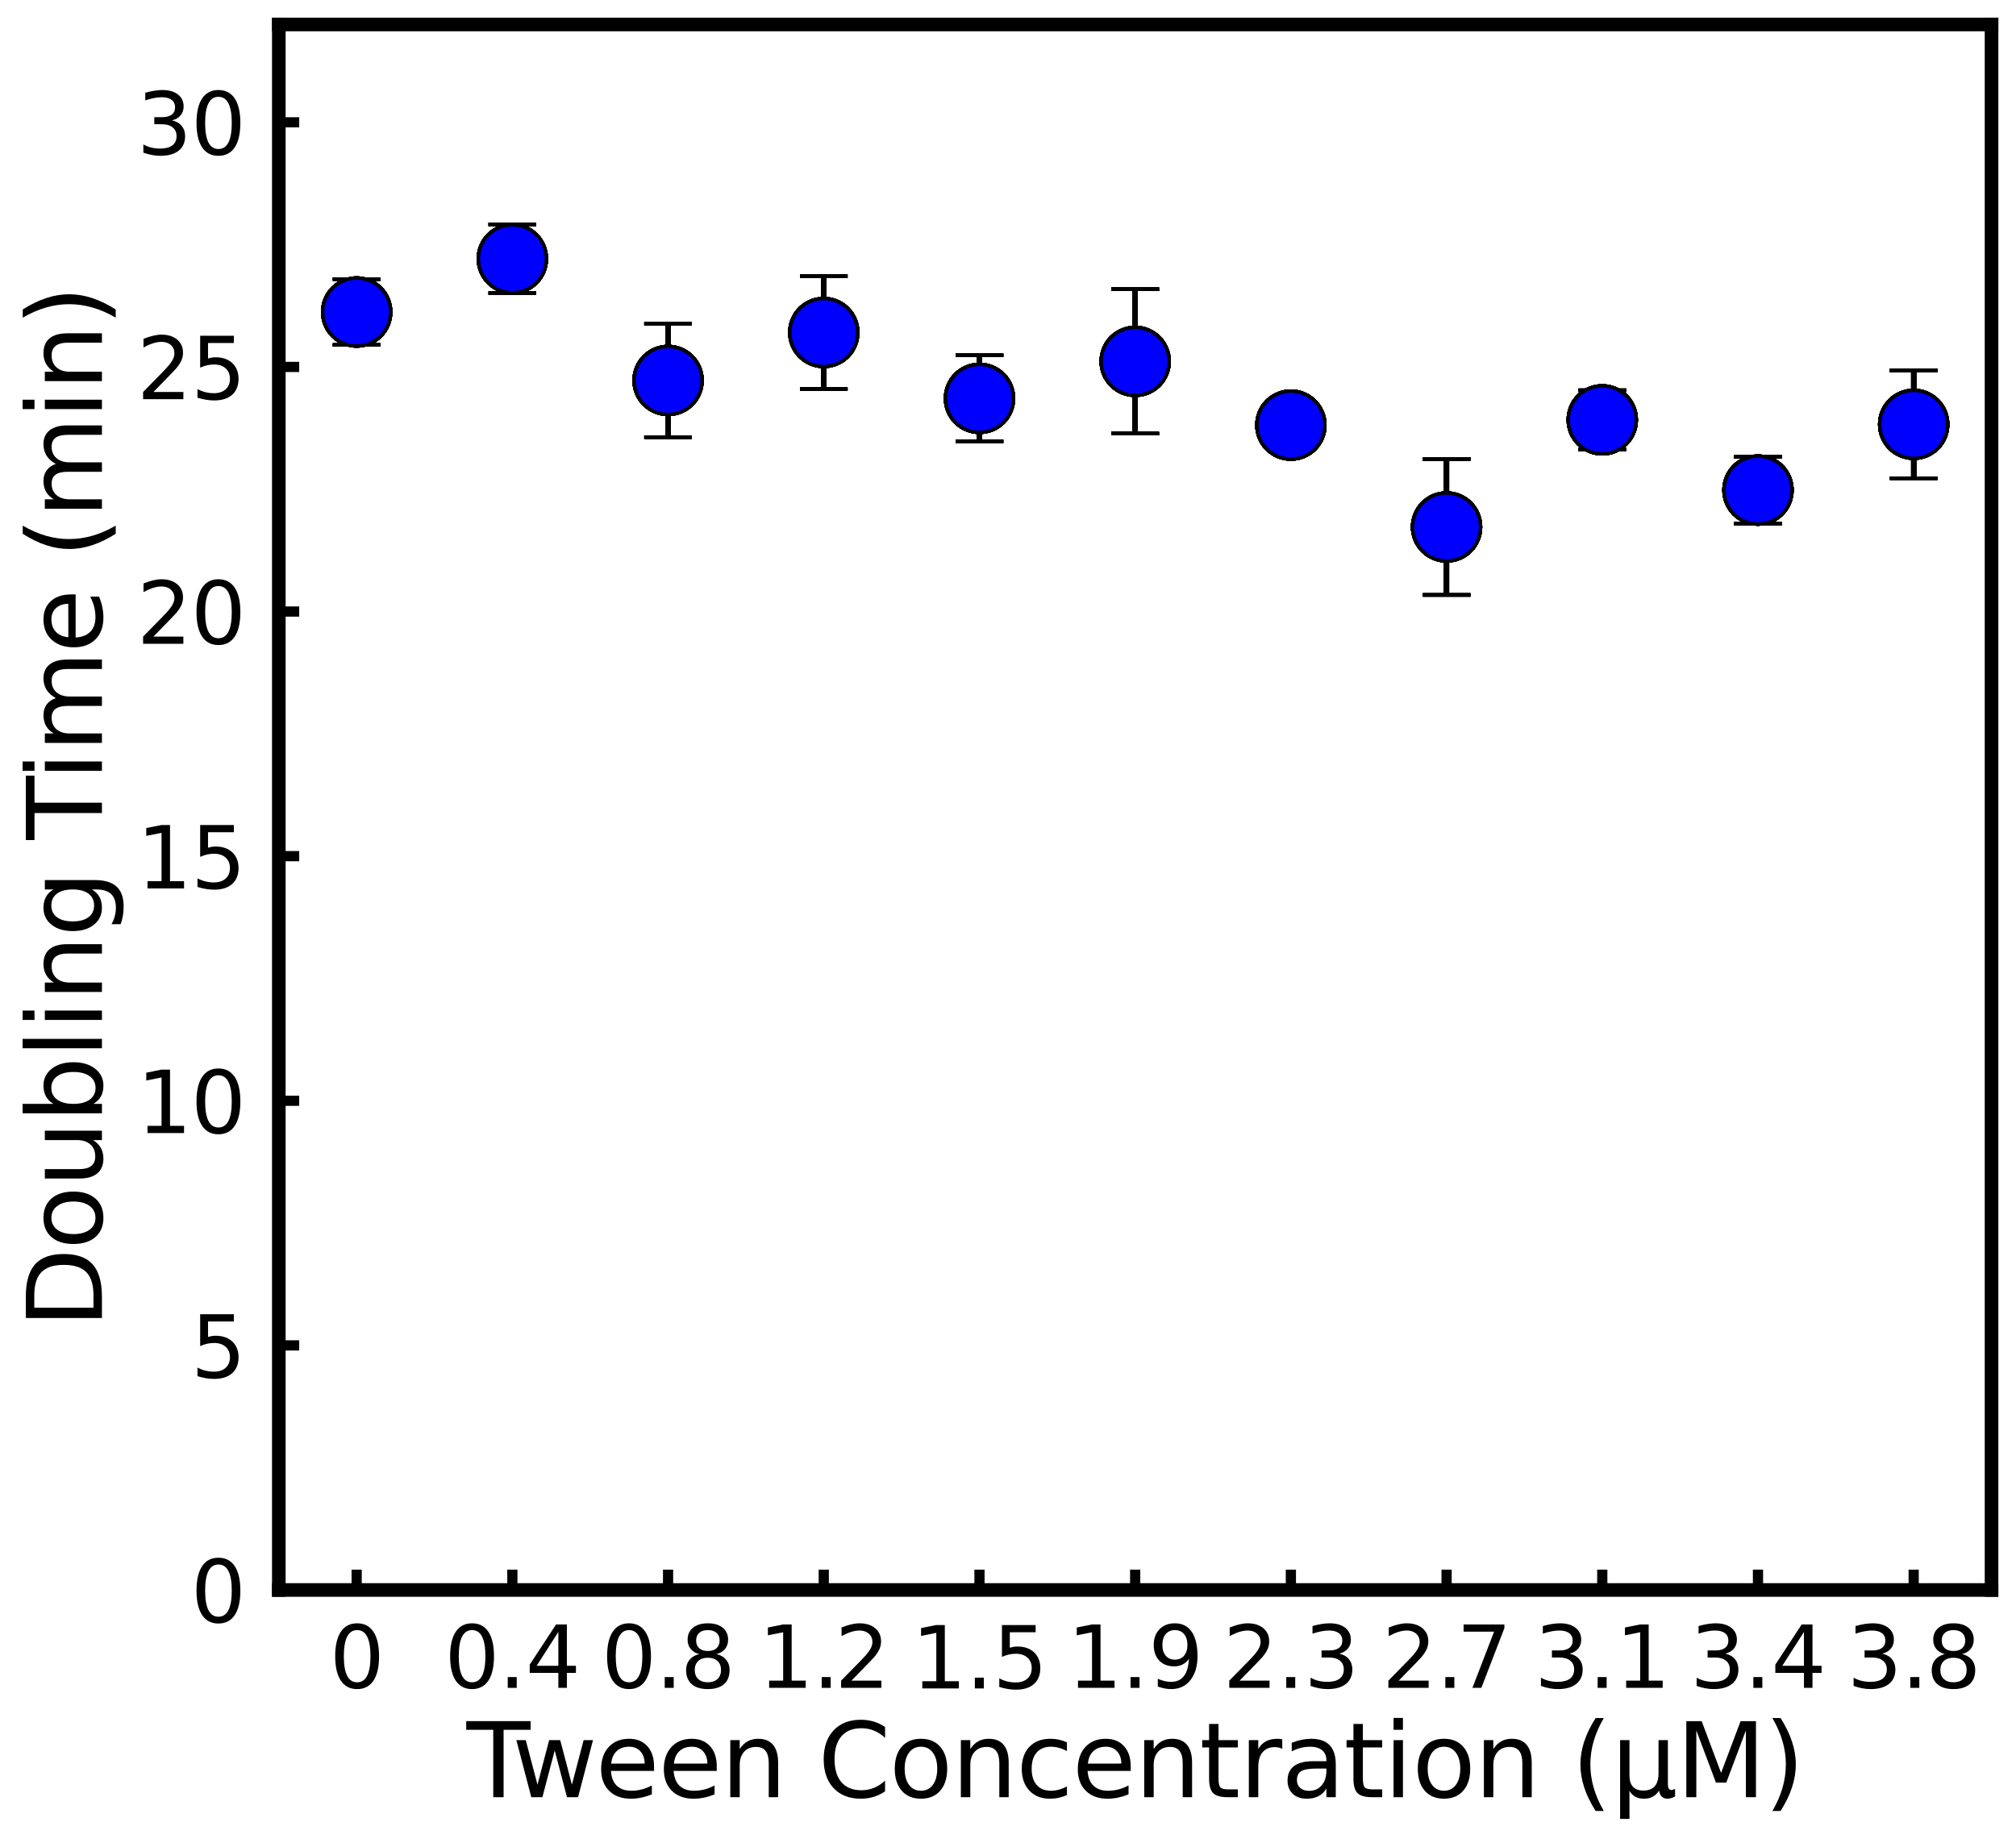 <?xml version="1.0" encoding="utf-8" standalone="no"?>
<!DOCTYPE svg PUBLIC "-//W3C//DTD SVG 1.1//EN"
  "http://www.w3.org/Graphics/SVG/1.1/DTD/svg11.dtd">
<svg xmlns:xlink="http://www.w3.org/1999/xlink" width="593.247pt" height="542.43pt" viewBox="0 0 593.247 542.43" xmlns="http://www.w3.org/2000/svg" version="1.1">
 <defs>
  <style type="text/css">*{stroke-linejoin: round; stroke-linecap: butt}</style>
 </defs>
 <g id="figure_1">
  <g id="patch_1">
   <path d="M 0 542.43 
L 593.247 542.43 
L 593.247 0 
L 0 0 
z
" style="fill: #ffffff"/>
  </g>
  <g id="axes_1">
   <g id="patch_2">
    <path d="M 82.047 468 
L 586.047 468 
L 586.047 7.2 
L 82.047 7.2 
z
" style="fill: #ffffff"/>
   </g>
   <g id="matplotlib.axis_1">
    <g id="xtick_1">
     <g id="line2d_1">
      <defs>
       <path id="maa391cbb67" d="M 0 0 
L 0 -6 
" style="stroke: #000000; stroke-width: 3"/>
      </defs>
      <g>
       <use xlink:href="#maa391cbb67" x="104.956" y="468" style="stroke: #000000; stroke-width: 3"/>
      </g>
     </g>
     <g id="text_1">
      <!-- $0$ -->
      <g transform="translate(96.956 496.996) scale(0.25 -0.25)">
       <defs>
        <path id="DejaVuSans-30" d="M 2034 4250 
Q 1547 4250 1301 3770 
Q 1056 3291 1056 2328 
Q 1056 1369 1301 889 
Q 1547 409 2034 409 
Q 2525 409 2770 889 
Q 3016 1369 3016 2328 
Q 3016 3291 2770 3770 
Q 2525 4250 2034 4250 
z
M 2034 4750 
Q 2819 4750 3233 4129 
Q 3647 3509 3647 2328 
Q 3647 1150 3233 529 
Q 2819 -91 2034 -91 
Q 1250 -91 836 529 
Q 422 1150 422 2328 
Q 422 3509 836 4129 
Q 1250 4750 2034 4750 
z
" transform="scale(0.016)"/>
       </defs>
       <use xlink:href="#DejaVuSans-30" transform="translate(0 0.781)"/>
      </g>
     </g>
    </g>
    <g id="xtick_2">
     <g id="line2d_2">
      <g>
       <use xlink:href="#maa391cbb67" x="150.774" y="468" style="stroke: #000000; stroke-width: 3"/>
      </g>
     </g>
     <g id="text_2">
      <!-- $0.4$ -->
      <g transform="translate(130.774 496.996) scale(0.25 -0.25)">
       <defs>
        <path id="DejaVuSans-2e" d="M 684 794 
L 1344 794 
L 1344 0 
L 684 0 
L 684 794 
z
" transform="scale(0.016)"/>
        <path id="DejaVuSans-34" d="M 2419 4116 
L 825 1625 
L 2419 1625 
L 2419 4116 
z
M 2253 4666 
L 3047 4666 
L 3047 1625 
L 3713 1625 
L 3713 1100 
L 3047 1100 
L 3047 0 
L 2419 0 
L 2419 1100 
L 313 1100 
L 313 1709 
L 2253 4666 
z
" transform="scale(0.016)"/>
       </defs>
       <use xlink:href="#DejaVuSans-30" transform="translate(0 0.781)"/>
       <use xlink:href="#DejaVuSans-2e" transform="translate(63.623 0.781)"/>
       <use xlink:href="#DejaVuSans-34" transform="translate(95.41 0.781)"/>
      </g>
     </g>
    </g>
    <g id="xtick_3">
     <g id="line2d_3">
      <g>
       <use xlink:href="#maa391cbb67" x="196.592" y="468" style="stroke: #000000; stroke-width: 3"/>
      </g>
     </g>
     <g id="text_3">
      <!-- $0.8$ -->
      <g transform="translate(176.967 496.996) scale(0.25 -0.25)">
       <defs>
        <path id="DejaVuSans-38" d="M 2034 2216 
Q 1584 2216 1326 1975 
Q 1069 1734 1069 1313 
Q 1069 891 1326 650 
Q 1584 409 2034 409 
Q 2484 409 2743 651 
Q 3003 894 3003 1313 
Q 3003 1734 2745 1975 
Q 2488 2216 2034 2216 
z
M 1403 2484 
Q 997 2584 770 2862 
Q 544 3141 544 3541 
Q 544 4100 942 4425 
Q 1341 4750 2034 4750 
Q 2731 4750 3128 4425 
Q 3525 4100 3525 3541 
Q 3525 3141 3298 2862 
Q 3072 2584 2669 2484 
Q 3125 2378 3379 2068 
Q 3634 1759 3634 1313 
Q 3634 634 3220 271 
Q 2806 -91 2034 -91 
Q 1263 -91 848 271 
Q 434 634 434 1313 
Q 434 1759 690 2068 
Q 947 2378 1403 2484 
z
M 1172 3481 
Q 1172 3119 1398 2916 
Q 1625 2713 2034 2713 
Q 2441 2713 2670 2916 
Q 2900 3119 2900 3481 
Q 2900 3844 2670 4047 
Q 2441 4250 2034 4250 
Q 1625 4250 1398 4047 
Q 1172 3844 1172 3481 
z
" transform="scale(0.016)"/>
       </defs>
       <use xlink:href="#DejaVuSans-30" transform="translate(0 0.781)"/>
       <use xlink:href="#DejaVuSans-2e" transform="translate(63.623 0.781)"/>
       <use xlink:href="#DejaVuSans-38" transform="translate(92.785 0.781)"/>
      </g>
     </g>
    </g>
    <g id="xtick_4">
     <g id="line2d_4">
      <g>
       <use xlink:href="#maa391cbb67" x="242.411" y="468" style="stroke: #000000; stroke-width: 3"/>
      </g>
     </g>
     <g id="text_4">
      <!-- $1.2$ -->
      <g transform="translate(223.161 496.996) scale(0.25 -0.25)">
       <defs>
        <path id="DejaVuSans-31" d="M 794 531 
L 1825 531 
L 1825 4091 
L 703 3866 
L 703 4441 
L 1819 4666 
L 2450 4666 
L 2450 531 
L 3481 531 
L 3481 0 
L 794 0 
L 794 531 
z
" transform="scale(0.016)"/>
        <path id="DejaVuSans-32" d="M 1228 531 
L 3431 531 
L 3431 0 
L 469 0 
L 469 531 
Q 828 903 1448 1529 
Q 2069 2156 2228 2338 
Q 2531 2678 2651 2914 
Q 2772 3150 2772 3378 
Q 2772 3750 2511 3984 
Q 2250 4219 1831 4219 
Q 1534 4219 1204 4116 
Q 875 4013 500 3803 
L 500 4441 
Q 881 4594 1212 4672 
Q 1544 4750 1819 4750 
Q 2544 4750 2975 4387 
Q 3406 4025 3406 3419 
Q 3406 3131 3298 2873 
Q 3191 2616 2906 2266 
Q 2828 2175 2409 1742 
Q 1991 1309 1228 531 
z
" transform="scale(0.016)"/>
       </defs>
       <use xlink:href="#DejaVuSans-31" transform="translate(0 0.781)"/>
       <use xlink:href="#DejaVuSans-2e" transform="translate(63.623 0.781)"/>
       <use xlink:href="#DejaVuSans-32" transform="translate(89.91 0.781)"/>
      </g>
     </g>
    </g>
    <g id="xtick_5">
     <g id="line2d_5">
      <g>
       <use xlink:href="#maa391cbb67" x="288.229" y="468" style="stroke: #000000; stroke-width: 3"/>
      </g>
     </g>
     <g id="text_5">
      <!-- $1.5$ -->
      <g transform="translate(268.229 496.996) scale(0.25 -0.25)">
       <defs>
        <path id="DejaVuSans-35" d="M 691 4666 
L 3169 4666 
L 3169 4134 
L 1269 4134 
L 1269 2991 
Q 1406 3038 1543 3061 
Q 1681 3084 1819 3084 
Q 2600 3084 3056 2656 
Q 3513 2228 3513 1497 
Q 3513 744 3044 326 
Q 2575 -91 1722 -91 
Q 1428 -91 1123 -41 
Q 819 9 494 109 
L 494 744 
Q 775 591 1075 516 
Q 1375 441 1709 441 
Q 2250 441 2565 725 
Q 2881 1009 2881 1497 
Q 2881 1984 2565 2268 
Q 2250 2553 1709 2553 
Q 1456 2553 1204 2497 
Q 953 2441 691 2322 
L 691 4666 
z
" transform="scale(0.016)"/>
       </defs>
       <use xlink:href="#DejaVuSans-31" transform="translate(0 0.094)"/>
       <use xlink:href="#DejaVuSans-2e" transform="translate(63.623 0.094)"/>
       <use xlink:href="#DejaVuSans-35" transform="translate(95.41 0.094)"/>
      </g>
     </g>
    </g>
    <g id="xtick_6">
     <g id="line2d_6">
      <g>
       <use xlink:href="#maa391cbb67" x="334.047" y="468" style="stroke: #000000; stroke-width: 3"/>
      </g>
     </g>
     <g id="text_6">
      <!-- $1.9$ -->
      <g transform="translate(314.047 496.996) scale(0.25 -0.25)">
       <defs>
        <path id="DejaVuSans-39" d="M 703 97 
L 703 672 
Q 941 559 1184 500 
Q 1428 441 1663 441 
Q 2288 441 2617 861 
Q 2947 1281 2994 2138 
Q 2813 1869 2534 1725 
Q 2256 1581 1919 1581 
Q 1219 1581 811 2004 
Q 403 2428 403 3163 
Q 403 3881 828 4315 
Q 1253 4750 1959 4750 
Q 2769 4750 3195 4129 
Q 3622 3509 3622 2328 
Q 3622 1225 3098 567 
Q 2575 -91 1691 -91 
Q 1453 -91 1209 -44 
Q 966 3 703 97 
z
M 1959 2075 
Q 2384 2075 2632 2365 
Q 2881 2656 2881 3163 
Q 2881 3666 2632 3958 
Q 2384 4250 1959 4250 
Q 1534 4250 1286 3958 
Q 1038 3666 1038 3163 
Q 1038 2656 1286 2365 
Q 1534 2075 1959 2075 
z
" transform="scale(0.016)"/>
       </defs>
       <use xlink:href="#DejaVuSans-31" transform="translate(0 0.781)"/>
       <use xlink:href="#DejaVuSans-2e" transform="translate(63.623 0.781)"/>
       <use xlink:href="#DejaVuSans-39" transform="translate(95.41 0.781)"/>
      </g>
     </g>
    </g>
    <g id="xtick_7">
     <g id="line2d_7">
      <g>
       <use xlink:href="#maa391cbb67" x="379.865" y="468" style="stroke: #000000; stroke-width: 3"/>
      </g>
     </g>
     <g id="text_7">
      <!-- $2.3$ -->
      <g transform="translate(359.865 496.996) scale(0.25 -0.25)">
       <defs>
        <path id="DejaVuSans-33" d="M 2597 2516 
Q 3050 2419 3304 2112 
Q 3559 1806 3559 1356 
Q 3559 666 3084 287 
Q 2609 -91 1734 -91 
Q 1441 -91 1130 -33 
Q 819 25 488 141 
L 488 750 
Q 750 597 1062 519 
Q 1375 441 1716 441 
Q 2309 441 2620 675 
Q 2931 909 2931 1356 
Q 2931 1769 2642 2001 
Q 2353 2234 1838 2234 
L 1294 2234 
L 1294 2753 
L 1863 2753 
Q 2328 2753 2575 2939 
Q 2822 3125 2822 3475 
Q 2822 3834 2567 4026 
Q 2313 4219 1838 4219 
Q 1578 4219 1281 4162 
Q 984 4106 628 3988 
L 628 4550 
Q 988 4650 1302 4700 
Q 1616 4750 1894 4750 
Q 2613 4750 3031 4423 
Q 3450 4097 3450 3541 
Q 3450 3153 3228 2886 
Q 3006 2619 2597 2516 
z
" transform="scale(0.016)"/>
       </defs>
       <use xlink:href="#DejaVuSans-32" transform="translate(0 0.781)"/>
       <use xlink:href="#DejaVuSans-2e" transform="translate(63.623 0.781)"/>
       <use xlink:href="#DejaVuSans-33" transform="translate(95.41 0.781)"/>
      </g>
     </g>
    </g>
    <g id="xtick_8">
     <g id="line2d_8">
      <g>
       <use xlink:href="#maa391cbb67" x="425.683" y="468" style="stroke: #000000; stroke-width: 3"/>
      </g>
     </g>
     <g id="text_8">
      <!-- $2.7$ -->
      <g transform="translate(406.683 496.996) scale(0.25 -0.25)">
       <defs>
        <path id="DejaVuSans-37" d="M 525 4666 
L 3525 4666 
L 3525 4397 
L 1831 0 
L 1172 0 
L 2766 4134 
L 525 4134 
L 525 4666 
z
" transform="scale(0.016)"/>
       </defs>
       <use xlink:href="#DejaVuSans-32" transform="translate(0 0.781)"/>
       <use xlink:href="#DejaVuSans-2e" transform="translate(63.623 0.781)"/>
       <use xlink:href="#DejaVuSans-37" transform="translate(87.66 0.781)"/>
      </g>
     </g>
    </g>
    <g id="xtick_9">
     <g id="line2d_9">
      <g>
       <use xlink:href="#maa391cbb67" x="471.501" y="468" style="stroke: #000000; stroke-width: 3"/>
      </g>
     </g>
     <g id="text_9">
      <!-- $3.1$ -->
      <g transform="translate(451.501 496.996) scale(0.25 -0.25)">
       <use xlink:href="#DejaVuSans-33" transform="translate(0 0.781)"/>
       <use xlink:href="#DejaVuSans-2e" transform="translate(63.623 0.781)"/>
       <use xlink:href="#DejaVuSans-31" transform="translate(95.41 0.781)"/>
      </g>
     </g>
    </g>
    <g id="xtick_10">
     <g id="line2d_10">
      <g>
       <use xlink:href="#maa391cbb67" x="517.32" y="468" style="stroke: #000000; stroke-width: 3"/>
      </g>
     </g>
     <g id="text_10">
      <!-- $3.4$ -->
      <g transform="translate(497.32 496.996) scale(0.25 -0.25)">
       <use xlink:href="#DejaVuSans-33" transform="translate(0 0.781)"/>
       <use xlink:href="#DejaVuSans-2e" transform="translate(63.623 0.781)"/>
       <use xlink:href="#DejaVuSans-34" transform="translate(95.41 0.781)"/>
      </g>
     </g>
    </g>
    <g id="xtick_11">
     <g id="line2d_11">
      <g>
       <use xlink:href="#maa391cbb67" x="563.138" y="468" style="stroke: #000000; stroke-width: 3"/>
      </g>
     </g>
     <g id="text_11">
      <!-- $3.8$ -->
      <g transform="translate(543.513 496.996) scale(0.25 -0.25)">
       <use xlink:href="#DejaVuSans-33" transform="translate(0 0.781)"/>
       <use xlink:href="#DejaVuSans-2e" transform="translate(63.623 0.781)"/>
       <use xlink:href="#DejaVuSans-38" transform="translate(92.785 0.781)"/>
      </g>
     </g>
    </g>
    <g id="text_12">
     <!-- Tween Concentration (µM) -->
     <g transform="translate(137.289 528.991) scale(0.3 -0.3)">
      <defs>
       <path id="DejaVuSans-54" d="M -19 4666 
L 3928 4666 
L 3928 4134 
L 2272 4134 
L 2272 0 
L 1638 0 
L 1638 4134 
L -19 4134 
L -19 4666 
z
" transform="scale(0.016)"/>
       <path id="DejaVuSans-77" d="M 269 3500 
L 844 3500 
L 1563 769 
L 2278 3500 
L 2956 3500 
L 3675 769 
L 4391 3500 
L 4966 3500 
L 4050 0 
L 3372 0 
L 2619 2869 
L 1863 0 
L 1184 0 
L 269 3500 
z
" transform="scale(0.016)"/>
       <path id="DejaVuSans-65" d="M 3597 1894 
L 3597 1613 
L 953 1613 
Q 991 1019 1311 708 
Q 1631 397 2203 397 
Q 2534 397 2845 478 
Q 3156 559 3463 722 
L 3463 178 
Q 3153 47 2828 -22 
Q 2503 -91 2169 -91 
Q 1331 -91 842 396 
Q 353 884 353 1716 
Q 353 2575 817 3079 
Q 1281 3584 2069 3584 
Q 2775 3584 3186 3129 
Q 3597 2675 3597 1894 
z
M 3022 2063 
Q 3016 2534 2758 2815 
Q 2500 3097 2075 3097 
Q 1594 3097 1305 2825 
Q 1016 2553 972 2059 
L 3022 2063 
z
" transform="scale(0.016)"/>
       <path id="DejaVuSans-6e" d="M 3513 2113 
L 3513 0 
L 2938 0 
L 2938 2094 
Q 2938 2591 2744 2837 
Q 2550 3084 2163 3084 
Q 1697 3084 1428 2787 
Q 1159 2491 1159 1978 
L 1159 0 
L 581 0 
L 581 3500 
L 1159 3500 
L 1159 2956 
Q 1366 3272 1645 3428 
Q 1925 3584 2291 3584 
Q 2894 3584 3203 3211 
Q 3513 2838 3513 2113 
z
" transform="scale(0.016)"/>
       <path id="DejaVuSans-20" transform="scale(0.016)"/>
       <path id="DejaVuSans-43" d="M 4122 4306 
L 4122 3641 
Q 3803 3938 3442 4084 
Q 3081 4231 2675 4231 
Q 1875 4231 1450 3742 
Q 1025 3253 1025 2328 
Q 1025 1406 1450 917 
Q 1875 428 2675 428 
Q 3081 428 3442 575 
Q 3803 722 4122 1019 
L 4122 359 
Q 3791 134 3420 21 
Q 3050 -91 2638 -91 
Q 1578 -91 968 557 
Q 359 1206 359 2328 
Q 359 3453 968 4101 
Q 1578 4750 2638 4750 
Q 3056 4750 3426 4639 
Q 3797 4528 4122 4306 
z
" transform="scale(0.016)"/>
       <path id="DejaVuSans-6f" d="M 1959 3097 
Q 1497 3097 1228 2736 
Q 959 2375 959 1747 
Q 959 1119 1226 758 
Q 1494 397 1959 397 
Q 2419 397 2687 759 
Q 2956 1122 2956 1747 
Q 2956 2369 2687 2733 
Q 2419 3097 1959 3097 
z
M 1959 3584 
Q 2709 3584 3137 3096 
Q 3566 2609 3566 1747 
Q 3566 888 3137 398 
Q 2709 -91 1959 -91 
Q 1206 -91 779 398 
Q 353 888 353 1747 
Q 353 2609 779 3096 
Q 1206 3584 1959 3584 
z
" transform="scale(0.016)"/>
       <path id="DejaVuSans-63" d="M 3122 3366 
L 3122 2828 
Q 2878 2963 2633 3030 
Q 2388 3097 2138 3097 
Q 1578 3097 1268 2742 
Q 959 2388 959 1747 
Q 959 1106 1268 751 
Q 1578 397 2138 397 
Q 2388 397 2633 464 
Q 2878 531 3122 666 
L 3122 134 
Q 2881 22 2623 -34 
Q 2366 -91 2075 -91 
Q 1284 -91 818 406 
Q 353 903 353 1747 
Q 353 2603 823 3093 
Q 1294 3584 2113 3584 
Q 2378 3584 2631 3529 
Q 2884 3475 3122 3366 
z
" transform="scale(0.016)"/>
       <path id="DejaVuSans-74" d="M 1172 4494 
L 1172 3500 
L 2356 3500 
L 2356 3053 
L 1172 3053 
L 1172 1153 
Q 1172 725 1289 603 
Q 1406 481 1766 481 
L 2356 481 
L 2356 0 
L 1766 0 
Q 1100 0 847 248 
Q 594 497 594 1153 
L 594 3053 
L 172 3053 
L 172 3500 
L 594 3500 
L 594 4494 
L 1172 4494 
z
" transform="scale(0.016)"/>
       <path id="DejaVuSans-72" d="M 2631 2963 
Q 2534 3019 2420 3045 
Q 2306 3072 2169 3072 
Q 1681 3072 1420 2755 
Q 1159 2438 1159 1844 
L 1159 0 
L 581 0 
L 581 3500 
L 1159 3500 
L 1159 2956 
Q 1341 3275 1631 3429 
Q 1922 3584 2338 3584 
Q 2397 3584 2469 3576 
Q 2541 3569 2628 3553 
L 2631 2963 
z
" transform="scale(0.016)"/>
       <path id="DejaVuSans-61" d="M 2194 1759 
Q 1497 1759 1228 1600 
Q 959 1441 959 1056 
Q 959 750 1161 570 
Q 1363 391 1709 391 
Q 2188 391 2477 730 
Q 2766 1069 2766 1631 
L 2766 1759 
L 2194 1759 
z
M 3341 1997 
L 3341 0 
L 2766 0 
L 2766 531 
Q 2569 213 2275 61 
Q 1981 -91 1556 -91 
Q 1019 -91 701 211 
Q 384 513 384 1019 
Q 384 1609 779 1909 
Q 1175 2209 1959 2209 
L 2766 2209 
L 2766 2266 
Q 2766 2663 2505 2880 
Q 2244 3097 1772 3097 
Q 1472 3097 1187 3025 
Q 903 2953 641 2809 
L 641 3341 
Q 956 3463 1253 3523 
Q 1550 3584 1831 3584 
Q 2591 3584 2966 3190 
Q 3341 2797 3341 1997 
z
" transform="scale(0.016)"/>
       <path id="DejaVuSans-69" d="M 603 3500 
L 1178 3500 
L 1178 0 
L 603 0 
L 603 3500 
z
M 603 4863 
L 1178 4863 
L 1178 4134 
L 603 4134 
L 603 4863 
z
" transform="scale(0.016)"/>
       <path id="DejaVuSans-28" d="M 1984 4856 
Q 1566 4138 1362 3434 
Q 1159 2731 1159 2009 
Q 1159 1288 1364 580 
Q 1569 -128 1984 -844 
L 1484 -844 
Q 1016 -109 783 600 
Q 550 1309 550 2009 
Q 550 2706 781 3412 
Q 1013 4119 1484 4856 
L 1984 4856 
z
" transform="scale(0.016)"/>
       <path id="DejaVuSans-b5" d="M 544 -1331 
L 544 3500 
L 1119 3500 
L 1119 1325 
Q 1119 872 1334 640 
Q 1550 409 1972 409 
Q 2434 409 2667 671 
Q 2900 934 2900 1459 
L 2900 3500 
L 3475 3500 
L 3475 806 
Q 3475 619 3529 530 
Q 3584 441 3700 441 
Q 3728 441 3778 458 
Q 3828 475 3916 513 
L 3916 50 
Q 3788 -22 3673 -56 
Q 3559 -91 3450 -91 
Q 3234 -91 3106 31 
Q 2978 153 2931 403 
Q 2775 156 2548 32 
Q 2322 -91 2016 -91 
Q 1697 -91 1473 31 
Q 1250 153 1119 397 
L 1119 -1331 
L 544 -1331 
z
" transform="scale(0.016)"/>
       <path id="DejaVuSans-4d" d="M 628 4666 
L 1569 4666 
L 2759 1491 
L 3956 4666 
L 4897 4666 
L 4897 0 
L 4281 0 
L 4281 4097 
L 3078 897 
L 2444 897 
L 1241 4097 
L 1241 0 
L 628 0 
L 628 4666 
z
" transform="scale(0.016)"/>
       <path id="DejaVuSans-29" d="M 513 4856 
L 1013 4856 
Q 1481 4119 1714 3412 
Q 1947 2706 1947 2009 
Q 1947 1309 1714 600 
Q 1481 -109 1013 -844 
L 513 -844 
Q 928 -128 1133 580 
Q 1338 1288 1338 2009 
Q 1338 2731 1133 3434 
Q 928 4138 513 4856 
z
" transform="scale(0.016)"/>
      </defs>
      <use xlink:href="#DejaVuSans-54"/>
      <use xlink:href="#DejaVuSans-77" transform="translate(44.584 0)"/>
      <use xlink:href="#DejaVuSans-65" transform="translate(126.371 0)"/>
      <use xlink:href="#DejaVuSans-65" transform="translate(187.895 0)"/>
      <use xlink:href="#DejaVuSans-6e" transform="translate(249.418 0)"/>
      <use xlink:href="#DejaVuSans-20" transform="translate(312.797 0)"/>
      <use xlink:href="#DejaVuSans-43" transform="translate(344.584 0)"/>
      <use xlink:href="#DejaVuSans-6f" transform="translate(414.408 0)"/>
      <use xlink:href="#DejaVuSans-6e" transform="translate(475.59 0)"/>
      <use xlink:href="#DejaVuSans-63" transform="translate(538.969 0)"/>
      <use xlink:href="#DejaVuSans-65" transform="translate(593.949 0)"/>
      <use xlink:href="#DejaVuSans-6e" transform="translate(655.473 0)"/>
      <use xlink:href="#DejaVuSans-74" transform="translate(718.852 0)"/>
      <use xlink:href="#DejaVuSans-72" transform="translate(758.061 0)"/>
      <use xlink:href="#DejaVuSans-61" transform="translate(799.174 0)"/>
      <use xlink:href="#DejaVuSans-74" transform="translate(860.453 0)"/>
      <use xlink:href="#DejaVuSans-69" transform="translate(899.662 0)"/>
      <use xlink:href="#DejaVuSans-6f" transform="translate(927.445 0)"/>
      <use xlink:href="#DejaVuSans-6e" transform="translate(988.627 0)"/>
      <use xlink:href="#DejaVuSans-20" transform="translate(1052.006 0)"/>
      <use xlink:href="#DejaVuSans-28" transform="translate(1083.793 0)"/>
      <use xlink:href="#DejaVuSans-b5" transform="translate(1122.807 0)"/>
      <use xlink:href="#DejaVuSans-4d" transform="translate(1186.43 0)"/>
      <use xlink:href="#DejaVuSans-29" transform="translate(1272.709 0)"/>
     </g>
    </g>
   </g>
   <g id="matplotlib.axis_2">
    <g id="ytick_1">
     <g id="line2d_12">
      <defs>
       <path id="mbfd54bf559" d="M 0 0 
L 6 0 
" style="stroke: #000000; stroke-width: 3"/>
      </defs>
      <g>
       <use xlink:href="#mbfd54bf559" x="82.047" y="468" style="stroke: #000000; stroke-width: 3"/>
      </g>
     </g>
     <g id="text_13">
      <!-- 0 -->
      <g transform="translate(56.141 477.498) scale(0.25 -0.25)">
       <use xlink:href="#DejaVuSans-30"/>
      </g>
     </g>
    </g>
    <g id="ytick_2">
     <g id="line2d_13">
      <g>
       <use xlink:href="#mbfd54bf559" x="82.047" y="396" style="stroke: #000000; stroke-width: 3"/>
      </g>
     </g>
     <g id="text_14">
      <!-- 5 -->
      <g transform="translate(56.141 405.498) scale(0.25 -0.25)">
       <use xlink:href="#DejaVuSans-35"/>
      </g>
     </g>
    </g>
    <g id="ytick_3">
     <g id="line2d_14">
      <g>
       <use xlink:href="#mbfd54bf559" x="82.047" y="324" style="stroke: #000000; stroke-width: 3"/>
      </g>
     </g>
     <g id="text_15">
      <!-- 10 -->
      <g transform="translate(40.234 333.498) scale(0.25 -0.25)">
       <use xlink:href="#DejaVuSans-31"/>
       <use xlink:href="#DejaVuSans-30" transform="translate(63.623 0)"/>
      </g>
     </g>
    </g>
    <g id="ytick_4">
     <g id="line2d_15">
      <g>
       <use xlink:href="#mbfd54bf559" x="82.047" y="252" style="stroke: #000000; stroke-width: 3"/>
      </g>
     </g>
     <g id="text_16">
      <!-- 15 -->
      <g transform="translate(40.234 261.498) scale(0.25 -0.25)">
       <use xlink:href="#DejaVuSans-31"/>
       <use xlink:href="#DejaVuSans-35" transform="translate(63.623 0)"/>
      </g>
     </g>
    </g>
    <g id="ytick_5">
     <g id="line2d_16">
      <g>
       <use xlink:href="#mbfd54bf559" x="82.047" y="180" style="stroke: #000000; stroke-width: 3"/>
      </g>
     </g>
     <g id="text_17">
      <!-- 20 -->
      <g transform="translate(40.234 189.498) scale(0.25 -0.25)">
       <use xlink:href="#DejaVuSans-32"/>
       <use xlink:href="#DejaVuSans-30" transform="translate(63.623 0)"/>
      </g>
     </g>
    </g>
    <g id="ytick_6">
     <g id="line2d_17">
      <g>
       <use xlink:href="#mbfd54bf559" x="82.047" y="108" style="stroke: #000000; stroke-width: 3"/>
      </g>
     </g>
     <g id="text_18">
      <!-- 25 -->
      <g transform="translate(40.234 117.498) scale(0.25 -0.25)">
       <use xlink:href="#DejaVuSans-32"/>
       <use xlink:href="#DejaVuSans-35" transform="translate(63.623 0)"/>
      </g>
     </g>
    </g>
    <g id="ytick_7">
     <g id="line2d_18">
      <g>
       <use xlink:href="#mbfd54bf559" x="82.047" y="36" style="stroke: #000000; stroke-width: 3"/>
      </g>
     </g>
     <g id="text_19">
      <!-- 30 -->
      <g transform="translate(40.234 45.498) scale(0.25 -0.25)">
       <use xlink:href="#DejaVuSans-33"/>
       <use xlink:href="#DejaVuSans-30" transform="translate(63.623 0)"/>
      </g>
     </g>
    </g>
    <g id="text_20">
     <!-- Doubling Time (min) -->
     <g transform="translate(29.995 390.945) rotate(-90) scale(0.3 -0.3)">
      <defs>
       <path id="DejaVuSans-44" d="M 1259 4147 
L 1259 519 
L 2022 519 
Q 2988 519 3436 956 
Q 3884 1394 3884 2338 
Q 3884 3275 3436 3711 
Q 2988 4147 2022 4147 
L 1259 4147 
z
M 628 4666 
L 1925 4666 
Q 3281 4666 3915 4102 
Q 4550 3538 4550 2338 
Q 4550 1131 3912 565 
Q 3275 0 1925 0 
L 628 0 
L 628 4666 
z
" transform="scale(0.016)"/>
       <path id="DejaVuSans-75" d="M 544 1381 
L 544 3500 
L 1119 3500 
L 1119 1403 
Q 1119 906 1312 657 
Q 1506 409 1894 409 
Q 2359 409 2629 706 
Q 2900 1003 2900 1516 
L 2900 3500 
L 3475 3500 
L 3475 0 
L 2900 0 
L 2900 538 
Q 2691 219 2414 64 
Q 2138 -91 1772 -91 
Q 1169 -91 856 284 
Q 544 659 544 1381 
z
M 1991 3584 
L 1991 3584 
z
" transform="scale(0.016)"/>
       <path id="DejaVuSans-62" d="M 3116 1747 
Q 3116 2381 2855 2742 
Q 2594 3103 2138 3103 
Q 1681 3103 1420 2742 
Q 1159 2381 1159 1747 
Q 1159 1113 1420 752 
Q 1681 391 2138 391 
Q 2594 391 2855 752 
Q 3116 1113 3116 1747 
z
M 1159 2969 
Q 1341 3281 1617 3432 
Q 1894 3584 2278 3584 
Q 2916 3584 3314 3078 
Q 3713 2572 3713 1747 
Q 3713 922 3314 415 
Q 2916 -91 2278 -91 
Q 1894 -91 1617 61 
Q 1341 213 1159 525 
L 1159 0 
L 581 0 
L 581 4863 
L 1159 4863 
L 1159 2969 
z
" transform="scale(0.016)"/>
       <path id="DejaVuSans-6c" d="M 603 4863 
L 1178 4863 
L 1178 0 
L 603 0 
L 603 4863 
z
" transform="scale(0.016)"/>
       <path id="DejaVuSans-67" d="M 2906 1791 
Q 2906 2416 2648 2759 
Q 2391 3103 1925 3103 
Q 1463 3103 1205 2759 
Q 947 2416 947 1791 
Q 947 1169 1205 825 
Q 1463 481 1925 481 
Q 2391 481 2648 825 
Q 2906 1169 2906 1791 
z
M 3481 434 
Q 3481 -459 3084 -895 
Q 2688 -1331 1869 -1331 
Q 1566 -1331 1297 -1286 
Q 1028 -1241 775 -1147 
L 775 -588 
Q 1028 -725 1275 -790 
Q 1522 -856 1778 -856 
Q 2344 -856 2625 -561 
Q 2906 -266 2906 331 
L 2906 616 
Q 2728 306 2450 153 
Q 2172 0 1784 0 
Q 1141 0 747 490 
Q 353 981 353 1791 
Q 353 2603 747 3093 
Q 1141 3584 1784 3584 
Q 2172 3584 2450 3431 
Q 2728 3278 2906 2969 
L 2906 3500 
L 3481 3500 
L 3481 434 
z
" transform="scale(0.016)"/>
       <path id="DejaVuSans-6d" d="M 3328 2828 
Q 3544 3216 3844 3400 
Q 4144 3584 4550 3584 
Q 5097 3584 5394 3201 
Q 5691 2819 5691 2113 
L 5691 0 
L 5113 0 
L 5113 2094 
Q 5113 2597 4934 2840 
Q 4756 3084 4391 3084 
Q 3944 3084 3684 2787 
Q 3425 2491 3425 1978 
L 3425 0 
L 2847 0 
L 2847 2094 
Q 2847 2600 2669 2842 
Q 2491 3084 2119 3084 
Q 1678 3084 1418 2786 
Q 1159 2488 1159 1978 
L 1159 0 
L 581 0 
L 581 3500 
L 1159 3500 
L 1159 2956 
Q 1356 3278 1631 3431 
Q 1906 3584 2284 3584 
Q 2666 3584 2933 3390 
Q 3200 3197 3328 2828 
z
" transform="scale(0.016)"/>
      </defs>
      <use xlink:href="#DejaVuSans-44"/>
      <use xlink:href="#DejaVuSans-6f" transform="translate(77.002 0)"/>
      <use xlink:href="#DejaVuSans-75" transform="translate(138.184 0)"/>
      <use xlink:href="#DejaVuSans-62" transform="translate(201.562 0)"/>
      <use xlink:href="#DejaVuSans-6c" transform="translate(265.039 0)"/>
      <use xlink:href="#DejaVuSans-69" transform="translate(292.822 0)"/>
      <use xlink:href="#DejaVuSans-6e" transform="translate(320.605 0)"/>
      <use xlink:href="#DejaVuSans-67" transform="translate(383.984 0)"/>
      <use xlink:href="#DejaVuSans-20" transform="translate(447.461 0)"/>
      <use xlink:href="#DejaVuSans-54" transform="translate(479.248 0)"/>
      <use xlink:href="#DejaVuSans-69" transform="translate(537.207 0)"/>
      <use xlink:href="#DejaVuSans-6d" transform="translate(564.99 0)"/>
      <use xlink:href="#DejaVuSans-65" transform="translate(662.402 0)"/>
      <use xlink:href="#DejaVuSans-20" transform="translate(723.926 0)"/>
      <use xlink:href="#DejaVuSans-28" transform="translate(755.713 0)"/>
      <use xlink:href="#DejaVuSans-6d" transform="translate(794.727 0)"/>
      <use xlink:href="#DejaVuSans-69" transform="translate(892.139 0)"/>
      <use xlink:href="#DejaVuSans-6e" transform="translate(919.922 0)"/>
      <use xlink:href="#DejaVuSans-29" transform="translate(983.301 0)"/>
     </g>
    </g>
   </g>
   <g id="LineCollection_1">
    <path d="M 104.956 101.539 
L 104.956 82.138 
" clip-path="url(#pa6e0616369)" style="fill: none; stroke: #000000; stroke-width: 1.5"/>
    <path d="M 150.774 86.282 
L 150.774 66.051 
" clip-path="url(#pa6e0616369)" style="fill: none; stroke: #000000; stroke-width: 1.5"/>
    <path d="M 196.592 128.673 
L 196.592 95.286 
" clip-path="url(#pa6e0616369)" style="fill: none; stroke: #000000; stroke-width: 1.5"/>
    <path d="M 242.411 114.475 
L 242.411 81.269 
" clip-path="url(#pa6e0616369)" style="fill: none; stroke: #000000; stroke-width: 1.5"/>
    <path d="M 288.229 129.936 
L 288.229 104.583 
" clip-path="url(#pa6e0616369)" style="fill: none; stroke: #000000; stroke-width: 1.5"/>
    <path d="M 334.047 127.613 
L 334.047 85.123 
" clip-path="url(#pa6e0616369)" style="fill: none; stroke: #000000; stroke-width: 1.5"/>
    <path d="M 379.865 128.153 
L 379.865 122.1 
" clip-path="url(#pa6e0616369)" style="fill: none; stroke: #000000; stroke-width: 1.5"/>
    <path d="M 425.683 175.116 
L 425.683 135.098 
" clip-path="url(#pa6e0616369)" style="fill: none; stroke: #000000; stroke-width: 1.5"/>
    <path d="M 471.501 132.296 
L 471.501 114.865 
" clip-path="url(#pa6e0616369)" style="fill: none; stroke: #000000; stroke-width: 1.5"/>
    <path d="M 517.32 154.073 
L 517.32 134.446 
" clip-path="url(#pa6e0616369)" style="fill: none; stroke: #000000; stroke-width: 1.5"/>
    <path d="M 563.138 140.747 
L 563.138 109.055 
" clip-path="url(#pa6e0616369)" style="fill: none; stroke: #000000; stroke-width: 1.5"/>
   </g>
   <g id="line2d_19">
    <defs>
     <path id="md8d41c7498" d="M 7 0 
L -7 -0 
" style="stroke: #000000"/>
    </defs>
    <g clip-path="url(#pa6e0616369)">
     <use xlink:href="#md8d41c7498" x="104.956" y="101.539" style="stroke: #000000"/>
     <use xlink:href="#md8d41c7498" x="150.774" y="86.282" style="stroke: #000000"/>
     <use xlink:href="#md8d41c7498" x="196.592" y="128.673" style="stroke: #000000"/>
     <use xlink:href="#md8d41c7498" x="242.411" y="114.475" style="stroke: #000000"/>
     <use xlink:href="#md8d41c7498" x="288.229" y="129.936" style="stroke: #000000"/>
     <use xlink:href="#md8d41c7498" x="334.047" y="127.613" style="stroke: #000000"/>
     <use xlink:href="#md8d41c7498" x="379.865" y="128.153" style="stroke: #000000"/>
     <use xlink:href="#md8d41c7498" x="425.683" y="175.116" style="stroke: #000000"/>
     <use xlink:href="#md8d41c7498" x="471.501" y="132.296" style="stroke: #000000"/>
     <use xlink:href="#md8d41c7498" x="517.32" y="154.073" style="stroke: #000000"/>
     <use xlink:href="#md8d41c7498" x="563.138" y="140.747" style="stroke: #000000"/>
    </g>
   </g>
   <g id="line2d_20">
    <g clip-path="url(#pa6e0616369)">
     <use xlink:href="#md8d41c7498" x="104.956" y="82.138" style="stroke: #000000"/>
     <use xlink:href="#md8d41c7498" x="150.774" y="66.051" style="stroke: #000000"/>
     <use xlink:href="#md8d41c7498" x="196.592" y="95.286" style="stroke: #000000"/>
     <use xlink:href="#md8d41c7498" x="242.411" y="81.269" style="stroke: #000000"/>
     <use xlink:href="#md8d41c7498" x="288.229" y="104.583" style="stroke: #000000"/>
     <use xlink:href="#md8d41c7498" x="334.047" y="85.123" style="stroke: #000000"/>
     <use xlink:href="#md8d41c7498" x="379.865" y="122.1" style="stroke: #000000"/>
     <use xlink:href="#md8d41c7498" x="425.683" y="135.098" style="stroke: #000000"/>
     <use xlink:href="#md8d41c7498" x="471.501" y="114.865" style="stroke: #000000"/>
     <use xlink:href="#md8d41c7498" x="517.32" y="134.446" style="stroke: #000000"/>
     <use xlink:href="#md8d41c7498" x="563.138" y="109.055" style="stroke: #000000"/>
    </g>
   </g>
   <g id="LineCollection_2">
    <path d="M 104.956 101.539 
L 104.956 82.138 
" clip-path="url(#pa6e0616369)" style="fill: none; stroke: #000000; stroke-width: 1.5"/>
    <path d="M 150.774 86.282 
L 150.774 66.051 
" clip-path="url(#pa6e0616369)" style="fill: none; stroke: #000000; stroke-width: 1.5"/>
    <path d="M 196.592 128.673 
L 196.592 95.286 
" clip-path="url(#pa6e0616369)" style="fill: none; stroke: #000000; stroke-width: 1.5"/>
    <path d="M 242.411 114.475 
L 242.411 81.269 
" clip-path="url(#pa6e0616369)" style="fill: none; stroke: #000000; stroke-width: 1.5"/>
    <path d="M 288.229 129.936 
L 288.229 104.583 
" clip-path="url(#pa6e0616369)" style="fill: none; stroke: #000000; stroke-width: 1.5"/>
    <path d="M 334.047 127.613 
L 334.047 85.123 
" clip-path="url(#pa6e0616369)" style="fill: none; stroke: #000000; stroke-width: 1.5"/>
    <path d="M 379.865 128.153 
L 379.865 122.1 
" clip-path="url(#pa6e0616369)" style="fill: none; stroke: #000000; stroke-width: 1.5"/>
    <path d="M 425.683 175.116 
L 425.683 135.098 
" clip-path="url(#pa6e0616369)" style="fill: none; stroke: #000000; stroke-width: 1.5"/>
    <path d="M 471.501 132.296 
L 471.501 114.865 
" clip-path="url(#pa6e0616369)" style="fill: none; stroke: #000000; stroke-width: 1.5"/>
    <path d="M 517.32 154.073 
L 517.32 134.446 
" clip-path="url(#pa6e0616369)" style="fill: none; stroke: #000000; stroke-width: 1.5"/>
    <path d="M 563.138 140.747 
L 563.138 109.055 
" clip-path="url(#pa6e0616369)" style="fill: none; stroke: #000000; stroke-width: 1.5"/>
   </g>
   <g id="line2d_21">
    <g clip-path="url(#pa6e0616369)">
     <use xlink:href="#md8d41c7498" x="104.956" y="101.539" style="stroke: #000000"/>
     <use xlink:href="#md8d41c7498" x="150.774" y="86.282" style="stroke: #000000"/>
     <use xlink:href="#md8d41c7498" x="196.592" y="128.673" style="stroke: #000000"/>
     <use xlink:href="#md8d41c7498" x="242.411" y="114.475" style="stroke: #000000"/>
     <use xlink:href="#md8d41c7498" x="288.229" y="129.936" style="stroke: #000000"/>
     <use xlink:href="#md8d41c7498" x="334.047" y="127.613" style="stroke: #000000"/>
     <use xlink:href="#md8d41c7498" x="379.865" y="128.153" style="stroke: #000000"/>
     <use xlink:href="#md8d41c7498" x="425.683" y="175.116" style="stroke: #000000"/>
     <use xlink:href="#md8d41c7498" x="471.501" y="132.296" style="stroke: #000000"/>
     <use xlink:href="#md8d41c7498" x="517.32" y="154.073" style="stroke: #000000"/>
     <use xlink:href="#md8d41c7498" x="563.138" y="140.747" style="stroke: #000000"/>
    </g>
   </g>
   <g id="line2d_22">
    <g clip-path="url(#pa6e0616369)">
     <use xlink:href="#md8d41c7498" x="104.956" y="82.138" style="stroke: #000000"/>
     <use xlink:href="#md8d41c7498" x="150.774" y="66.051" style="stroke: #000000"/>
     <use xlink:href="#md8d41c7498" x="196.592" y="95.286" style="stroke: #000000"/>
     <use xlink:href="#md8d41c7498" x="242.411" y="81.269" style="stroke: #000000"/>
     <use xlink:href="#md8d41c7498" x="288.229" y="104.583" style="stroke: #000000"/>
     <use xlink:href="#md8d41c7498" x="334.047" y="85.123" style="stroke: #000000"/>
     <use xlink:href="#md8d41c7498" x="379.865" y="122.1" style="stroke: #000000"/>
     <use xlink:href="#md8d41c7498" x="425.683" y="135.098" style="stroke: #000000"/>
     <use xlink:href="#md8d41c7498" x="471.501" y="114.865" style="stroke: #000000"/>
     <use xlink:href="#md8d41c7498" x="517.32" y="134.446" style="stroke: #000000"/>
     <use xlink:href="#md8d41c7498" x="563.138" y="109.055" style="stroke: #000000"/>
    </g>
   </g>
   <g id="LineCollection_3">
    <path d="M 104.956 101.539 
L 104.956 82.138 
" clip-path="url(#pa6e0616369)" style="fill: none; stroke: #000000; stroke-width: 1.5"/>
    <path d="M 150.774 86.282 
L 150.774 66.051 
" clip-path="url(#pa6e0616369)" style="fill: none; stroke: #000000; stroke-width: 1.5"/>
    <path d="M 196.592 128.673 
L 196.592 95.286 
" clip-path="url(#pa6e0616369)" style="fill: none; stroke: #000000; stroke-width: 1.5"/>
    <path d="M 242.411 114.475 
L 242.411 81.269 
" clip-path="url(#pa6e0616369)" style="fill: none; stroke: #000000; stroke-width: 1.5"/>
    <path d="M 288.229 129.936 
L 288.229 104.583 
" clip-path="url(#pa6e0616369)" style="fill: none; stroke: #000000; stroke-width: 1.5"/>
    <path d="M 334.047 127.613 
L 334.047 85.123 
" clip-path="url(#pa6e0616369)" style="fill: none; stroke: #000000; stroke-width: 1.5"/>
    <path d="M 379.865 128.153 
L 379.865 122.1 
" clip-path="url(#pa6e0616369)" style="fill: none; stroke: #000000; stroke-width: 1.5"/>
    <path d="M 425.683 175.116 
L 425.683 135.098 
" clip-path="url(#pa6e0616369)" style="fill: none; stroke: #000000; stroke-width: 1.5"/>
    <path d="M 471.501 132.296 
L 471.501 114.865 
" clip-path="url(#pa6e0616369)" style="fill: none; stroke: #000000; stroke-width: 1.5"/>
    <path d="M 517.32 154.073 
L 517.32 134.446 
" clip-path="url(#pa6e0616369)" style="fill: none; stroke: #000000; stroke-width: 1.5"/>
    <path d="M 563.138 140.747 
L 563.138 109.055 
" clip-path="url(#pa6e0616369)" style="fill: none; stroke: #000000; stroke-width: 1.5"/>
   </g>
   <g id="line2d_23">
    <g clip-path="url(#pa6e0616369)">
     <use xlink:href="#md8d41c7498" x="104.956" y="101.539" style="stroke: #000000"/>
     <use xlink:href="#md8d41c7498" x="150.774" y="86.282" style="stroke: #000000"/>
     <use xlink:href="#md8d41c7498" x="196.592" y="128.673" style="stroke: #000000"/>
     <use xlink:href="#md8d41c7498" x="242.411" y="114.475" style="stroke: #000000"/>
     <use xlink:href="#md8d41c7498" x="288.229" y="129.936" style="stroke: #000000"/>
     <use xlink:href="#md8d41c7498" x="334.047" y="127.613" style="stroke: #000000"/>
     <use xlink:href="#md8d41c7498" x="379.865" y="128.153" style="stroke: #000000"/>
     <use xlink:href="#md8d41c7498" x="425.683" y="175.116" style="stroke: #000000"/>
     <use xlink:href="#md8d41c7498" x="471.501" y="132.296" style="stroke: #000000"/>
     <use xlink:href="#md8d41c7498" x="517.32" y="154.073" style="stroke: #000000"/>
     <use xlink:href="#md8d41c7498" x="563.138" y="140.747" style="stroke: #000000"/>
    </g>
   </g>
   <g id="line2d_24">
    <g clip-path="url(#pa6e0616369)">
     <use xlink:href="#md8d41c7498" x="104.956" y="82.138" style="stroke: #000000"/>
     <use xlink:href="#md8d41c7498" x="150.774" y="66.051" style="stroke: #000000"/>
     <use xlink:href="#md8d41c7498" x="196.592" y="95.286" style="stroke: #000000"/>
     <use xlink:href="#md8d41c7498" x="242.411" y="81.269" style="stroke: #000000"/>
     <use xlink:href="#md8d41c7498" x="288.229" y="104.583" style="stroke: #000000"/>
     <use xlink:href="#md8d41c7498" x="334.047" y="85.123" style="stroke: #000000"/>
     <use xlink:href="#md8d41c7498" x="379.865" y="122.1" style="stroke: #000000"/>
     <use xlink:href="#md8d41c7498" x="425.683" y="135.098" style="stroke: #000000"/>
     <use xlink:href="#md8d41c7498" x="471.501" y="114.865" style="stroke: #000000"/>
     <use xlink:href="#md8d41c7498" x="517.32" y="134.446" style="stroke: #000000"/>
     <use xlink:href="#md8d41c7498" x="563.138" y="109.055" style="stroke: #000000"/>
    </g>
   </g>
   <g id="LineCollection_4">
    <path d="M 104.956 101.539 
L 104.956 82.138 
" clip-path="url(#pa6e0616369)" style="fill: none; stroke: #000000; stroke-width: 1.5"/>
    <path d="M 150.774 86.282 
L 150.774 66.051 
" clip-path="url(#pa6e0616369)" style="fill: none; stroke: #000000; stroke-width: 1.5"/>
    <path d="M 196.592 128.673 
L 196.592 95.286 
" clip-path="url(#pa6e0616369)" style="fill: none; stroke: #000000; stroke-width: 1.5"/>
    <path d="M 242.411 114.475 
L 242.411 81.269 
" clip-path="url(#pa6e0616369)" style="fill: none; stroke: #000000; stroke-width: 1.5"/>
    <path d="M 288.229 129.936 
L 288.229 104.583 
" clip-path="url(#pa6e0616369)" style="fill: none; stroke: #000000; stroke-width: 1.5"/>
    <path d="M 334.047 127.613 
L 334.047 85.123 
" clip-path="url(#pa6e0616369)" style="fill: none; stroke: #000000; stroke-width: 1.5"/>
    <path d="M 379.865 128.153 
L 379.865 122.1 
" clip-path="url(#pa6e0616369)" style="fill: none; stroke: #000000; stroke-width: 1.5"/>
    <path d="M 425.683 175.116 
L 425.683 135.098 
" clip-path="url(#pa6e0616369)" style="fill: none; stroke: #000000; stroke-width: 1.5"/>
    <path d="M 471.501 132.296 
L 471.501 114.865 
" clip-path="url(#pa6e0616369)" style="fill: none; stroke: #000000; stroke-width: 1.5"/>
    <path d="M 517.32 154.073 
L 517.32 134.446 
" clip-path="url(#pa6e0616369)" style="fill: none; stroke: #000000; stroke-width: 1.5"/>
    <path d="M 563.138 140.747 
L 563.138 109.055 
" clip-path="url(#pa6e0616369)" style="fill: none; stroke: #000000; stroke-width: 1.5"/>
   </g>
   <g id="line2d_25">
    <g clip-path="url(#pa6e0616369)">
     <use xlink:href="#md8d41c7498" x="104.956" y="101.539" style="stroke: #000000"/>
     <use xlink:href="#md8d41c7498" x="150.774" y="86.282" style="stroke: #000000"/>
     <use xlink:href="#md8d41c7498" x="196.592" y="128.673" style="stroke: #000000"/>
     <use xlink:href="#md8d41c7498" x="242.411" y="114.475" style="stroke: #000000"/>
     <use xlink:href="#md8d41c7498" x="288.229" y="129.936" style="stroke: #000000"/>
     <use xlink:href="#md8d41c7498" x="334.047" y="127.613" style="stroke: #000000"/>
     <use xlink:href="#md8d41c7498" x="379.865" y="128.153" style="stroke: #000000"/>
     <use xlink:href="#md8d41c7498" x="425.683" y="175.116" style="stroke: #000000"/>
     <use xlink:href="#md8d41c7498" x="471.501" y="132.296" style="stroke: #000000"/>
     <use xlink:href="#md8d41c7498" x="517.32" y="154.073" style="stroke: #000000"/>
     <use xlink:href="#md8d41c7498" x="563.138" y="140.747" style="stroke: #000000"/>
    </g>
   </g>
   <g id="line2d_26">
    <g clip-path="url(#pa6e0616369)">
     <use xlink:href="#md8d41c7498" x="104.956" y="82.138" style="stroke: #000000"/>
     <use xlink:href="#md8d41c7498" x="150.774" y="66.051" style="stroke: #000000"/>
     <use xlink:href="#md8d41c7498" x="196.592" y="95.286" style="stroke: #000000"/>
     <use xlink:href="#md8d41c7498" x="242.411" y="81.269" style="stroke: #000000"/>
     <use xlink:href="#md8d41c7498" x="288.229" y="104.583" style="stroke: #000000"/>
     <use xlink:href="#md8d41c7498" x="334.047" y="85.123" style="stroke: #000000"/>
     <use xlink:href="#md8d41c7498" x="379.865" y="122.1" style="stroke: #000000"/>
     <use xlink:href="#md8d41c7498" x="425.683" y="135.098" style="stroke: #000000"/>
     <use xlink:href="#md8d41c7498" x="471.501" y="114.865" style="stroke: #000000"/>
     <use xlink:href="#md8d41c7498" x="517.32" y="134.446" style="stroke: #000000"/>
     <use xlink:href="#md8d41c7498" x="563.138" y="109.055" style="stroke: #000000"/>
    </g>
   </g>
   <g id="LineCollection_5">
    <path d="M 104.956 101.539 
L 104.956 82.138 
" clip-path="url(#pa6e0616369)" style="fill: none; stroke: #000000; stroke-width: 1.5"/>
    <path d="M 150.774 86.282 
L 150.774 66.051 
" clip-path="url(#pa6e0616369)" style="fill: none; stroke: #000000; stroke-width: 1.5"/>
    <path d="M 196.592 128.673 
L 196.592 95.286 
" clip-path="url(#pa6e0616369)" style="fill: none; stroke: #000000; stroke-width: 1.5"/>
    <path d="M 242.411 114.475 
L 242.411 81.269 
" clip-path="url(#pa6e0616369)" style="fill: none; stroke: #000000; stroke-width: 1.5"/>
    <path d="M 288.229 129.936 
L 288.229 104.583 
" clip-path="url(#pa6e0616369)" style="fill: none; stroke: #000000; stroke-width: 1.5"/>
    <path d="M 334.047 127.613 
L 334.047 85.123 
" clip-path="url(#pa6e0616369)" style="fill: none; stroke: #000000; stroke-width: 1.5"/>
    <path d="M 379.865 128.153 
L 379.865 122.1 
" clip-path="url(#pa6e0616369)" style="fill: none; stroke: #000000; stroke-width: 1.5"/>
    <path d="M 425.683 175.116 
L 425.683 135.098 
" clip-path="url(#pa6e0616369)" style="fill: none; stroke: #000000; stroke-width: 1.5"/>
    <path d="M 471.501 132.296 
L 471.501 114.865 
" clip-path="url(#pa6e0616369)" style="fill: none; stroke: #000000; stroke-width: 1.5"/>
    <path d="M 517.32 154.073 
L 517.32 134.446 
" clip-path="url(#pa6e0616369)" style="fill: none; stroke: #000000; stroke-width: 1.5"/>
    <path d="M 563.138 140.747 
L 563.138 109.055 
" clip-path="url(#pa6e0616369)" style="fill: none; stroke: #000000; stroke-width: 1.5"/>
   </g>
   <g id="line2d_27">
    <g clip-path="url(#pa6e0616369)">
     <use xlink:href="#md8d41c7498" x="104.956" y="101.539" style="stroke: #000000"/>
     <use xlink:href="#md8d41c7498" x="150.774" y="86.282" style="stroke: #000000"/>
     <use xlink:href="#md8d41c7498" x="196.592" y="128.673" style="stroke: #000000"/>
     <use xlink:href="#md8d41c7498" x="242.411" y="114.475" style="stroke: #000000"/>
     <use xlink:href="#md8d41c7498" x="288.229" y="129.936" style="stroke: #000000"/>
     <use xlink:href="#md8d41c7498" x="334.047" y="127.613" style="stroke: #000000"/>
     <use xlink:href="#md8d41c7498" x="379.865" y="128.153" style="stroke: #000000"/>
     <use xlink:href="#md8d41c7498" x="425.683" y="175.116" style="stroke: #000000"/>
     <use xlink:href="#md8d41c7498" x="471.501" y="132.296" style="stroke: #000000"/>
     <use xlink:href="#md8d41c7498" x="517.32" y="154.073" style="stroke: #000000"/>
     <use xlink:href="#md8d41c7498" x="563.138" y="140.747" style="stroke: #000000"/>
    </g>
   </g>
   <g id="line2d_28">
    <g clip-path="url(#pa6e0616369)">
     <use xlink:href="#md8d41c7498" x="104.956" y="82.138" style="stroke: #000000"/>
     <use xlink:href="#md8d41c7498" x="150.774" y="66.051" style="stroke: #000000"/>
     <use xlink:href="#md8d41c7498" x="196.592" y="95.286" style="stroke: #000000"/>
     <use xlink:href="#md8d41c7498" x="242.411" y="81.269" style="stroke: #000000"/>
     <use xlink:href="#md8d41c7498" x="288.229" y="104.583" style="stroke: #000000"/>
     <use xlink:href="#md8d41c7498" x="334.047" y="85.123" style="stroke: #000000"/>
     <use xlink:href="#md8d41c7498" x="379.865" y="122.1" style="stroke: #000000"/>
     <use xlink:href="#md8d41c7498" x="425.683" y="135.098" style="stroke: #000000"/>
     <use xlink:href="#md8d41c7498" x="471.501" y="114.865" style="stroke: #000000"/>
     <use xlink:href="#md8d41c7498" x="517.32" y="134.446" style="stroke: #000000"/>
     <use xlink:href="#md8d41c7498" x="563.138" y="109.055" style="stroke: #000000"/>
    </g>
   </g>
   <g id="LineCollection_6">
    <path d="M 104.956 101.539 
L 104.956 82.138 
" clip-path="url(#pa6e0616369)" style="fill: none; stroke: #000000; stroke-width: 1.5"/>
    <path d="M 150.774 86.282 
L 150.774 66.051 
" clip-path="url(#pa6e0616369)" style="fill: none; stroke: #000000; stroke-width: 1.5"/>
    <path d="M 196.592 128.673 
L 196.592 95.286 
" clip-path="url(#pa6e0616369)" style="fill: none; stroke: #000000; stroke-width: 1.5"/>
    <path d="M 242.411 114.475 
L 242.411 81.269 
" clip-path="url(#pa6e0616369)" style="fill: none; stroke: #000000; stroke-width: 1.5"/>
    <path d="M 288.229 129.936 
L 288.229 104.583 
" clip-path="url(#pa6e0616369)" style="fill: none; stroke: #000000; stroke-width: 1.5"/>
    <path d="M 334.047 127.613 
L 334.047 85.123 
" clip-path="url(#pa6e0616369)" style="fill: none; stroke: #000000; stroke-width: 1.5"/>
    <path d="M 379.865 128.153 
L 379.865 122.1 
" clip-path="url(#pa6e0616369)" style="fill: none; stroke: #000000; stroke-width: 1.5"/>
    <path d="M 425.683 175.116 
L 425.683 135.098 
" clip-path="url(#pa6e0616369)" style="fill: none; stroke: #000000; stroke-width: 1.5"/>
    <path d="M 471.501 132.296 
L 471.501 114.865 
" clip-path="url(#pa6e0616369)" style="fill: none; stroke: #000000; stroke-width: 1.5"/>
    <path d="M 517.32 154.073 
L 517.32 134.446 
" clip-path="url(#pa6e0616369)" style="fill: none; stroke: #000000; stroke-width: 1.5"/>
    <path d="M 563.138 140.747 
L 563.138 109.055 
" clip-path="url(#pa6e0616369)" style="fill: none; stroke: #000000; stroke-width: 1.5"/>
   </g>
   <g id="line2d_29">
    <g clip-path="url(#pa6e0616369)">
     <use xlink:href="#md8d41c7498" x="104.956" y="101.539" style="stroke: #000000"/>
     <use xlink:href="#md8d41c7498" x="150.774" y="86.282" style="stroke: #000000"/>
     <use xlink:href="#md8d41c7498" x="196.592" y="128.673" style="stroke: #000000"/>
     <use xlink:href="#md8d41c7498" x="242.411" y="114.475" style="stroke: #000000"/>
     <use xlink:href="#md8d41c7498" x="288.229" y="129.936" style="stroke: #000000"/>
     <use xlink:href="#md8d41c7498" x="334.047" y="127.613" style="stroke: #000000"/>
     <use xlink:href="#md8d41c7498" x="379.865" y="128.153" style="stroke: #000000"/>
     <use xlink:href="#md8d41c7498" x="425.683" y="175.116" style="stroke: #000000"/>
     <use xlink:href="#md8d41c7498" x="471.501" y="132.296" style="stroke: #000000"/>
     <use xlink:href="#md8d41c7498" x="517.32" y="154.073" style="stroke: #000000"/>
     <use xlink:href="#md8d41c7498" x="563.138" y="140.747" style="stroke: #000000"/>
    </g>
   </g>
   <g id="line2d_30">
    <g clip-path="url(#pa6e0616369)">
     <use xlink:href="#md8d41c7498" x="104.956" y="82.138" style="stroke: #000000"/>
     <use xlink:href="#md8d41c7498" x="150.774" y="66.051" style="stroke: #000000"/>
     <use xlink:href="#md8d41c7498" x="196.592" y="95.286" style="stroke: #000000"/>
     <use xlink:href="#md8d41c7498" x="242.411" y="81.269" style="stroke: #000000"/>
     <use xlink:href="#md8d41c7498" x="288.229" y="104.583" style="stroke: #000000"/>
     <use xlink:href="#md8d41c7498" x="334.047" y="85.123" style="stroke: #000000"/>
     <use xlink:href="#md8d41c7498" x="379.865" y="122.1" style="stroke: #000000"/>
     <use xlink:href="#md8d41c7498" x="425.683" y="135.098" style="stroke: #000000"/>
     <use xlink:href="#md8d41c7498" x="471.501" y="114.865" style="stroke: #000000"/>
     <use xlink:href="#md8d41c7498" x="517.32" y="134.446" style="stroke: #000000"/>
     <use xlink:href="#md8d41c7498" x="563.138" y="109.055" style="stroke: #000000"/>
    </g>
   </g>
   <g id="LineCollection_7">
    <path d="M 104.956 101.539 
L 104.956 82.138 
" clip-path="url(#pa6e0616369)" style="fill: none; stroke: #000000; stroke-width: 1.5"/>
    <path d="M 150.774 86.282 
L 150.774 66.051 
" clip-path="url(#pa6e0616369)" style="fill: none; stroke: #000000; stroke-width: 1.5"/>
    <path d="M 196.592 128.673 
L 196.592 95.286 
" clip-path="url(#pa6e0616369)" style="fill: none; stroke: #000000; stroke-width: 1.5"/>
    <path d="M 242.411 114.475 
L 242.411 81.269 
" clip-path="url(#pa6e0616369)" style="fill: none; stroke: #000000; stroke-width: 1.5"/>
    <path d="M 288.229 129.936 
L 288.229 104.583 
" clip-path="url(#pa6e0616369)" style="fill: none; stroke: #000000; stroke-width: 1.5"/>
    <path d="M 334.047 127.613 
L 334.047 85.123 
" clip-path="url(#pa6e0616369)" style="fill: none; stroke: #000000; stroke-width: 1.5"/>
    <path d="M 379.865 128.153 
L 379.865 122.1 
" clip-path="url(#pa6e0616369)" style="fill: none; stroke: #000000; stroke-width: 1.5"/>
    <path d="M 425.683 175.116 
L 425.683 135.098 
" clip-path="url(#pa6e0616369)" style="fill: none; stroke: #000000; stroke-width: 1.5"/>
    <path d="M 471.501 132.296 
L 471.501 114.865 
" clip-path="url(#pa6e0616369)" style="fill: none; stroke: #000000; stroke-width: 1.5"/>
    <path d="M 517.32 154.073 
L 517.32 134.446 
" clip-path="url(#pa6e0616369)" style="fill: none; stroke: #000000; stroke-width: 1.5"/>
    <path d="M 563.138 140.747 
L 563.138 109.055 
" clip-path="url(#pa6e0616369)" style="fill: none; stroke: #000000; stroke-width: 1.5"/>
   </g>
   <g id="line2d_31">
    <g clip-path="url(#pa6e0616369)">
     <use xlink:href="#md8d41c7498" x="104.956" y="101.539" style="stroke: #000000"/>
     <use xlink:href="#md8d41c7498" x="150.774" y="86.282" style="stroke: #000000"/>
     <use xlink:href="#md8d41c7498" x="196.592" y="128.673" style="stroke: #000000"/>
     <use xlink:href="#md8d41c7498" x="242.411" y="114.475" style="stroke: #000000"/>
     <use xlink:href="#md8d41c7498" x="288.229" y="129.936" style="stroke: #000000"/>
     <use xlink:href="#md8d41c7498" x="334.047" y="127.613" style="stroke: #000000"/>
     <use xlink:href="#md8d41c7498" x="379.865" y="128.153" style="stroke: #000000"/>
     <use xlink:href="#md8d41c7498" x="425.683" y="175.116" style="stroke: #000000"/>
     <use xlink:href="#md8d41c7498" x="471.501" y="132.296" style="stroke: #000000"/>
     <use xlink:href="#md8d41c7498" x="517.32" y="154.073" style="stroke: #000000"/>
     <use xlink:href="#md8d41c7498" x="563.138" y="140.747" style="stroke: #000000"/>
    </g>
   </g>
   <g id="line2d_32">
    <g clip-path="url(#pa6e0616369)">
     <use xlink:href="#md8d41c7498" x="104.956" y="82.138" style="stroke: #000000"/>
     <use xlink:href="#md8d41c7498" x="150.774" y="66.051" style="stroke: #000000"/>
     <use xlink:href="#md8d41c7498" x="196.592" y="95.286" style="stroke: #000000"/>
     <use xlink:href="#md8d41c7498" x="242.411" y="81.269" style="stroke: #000000"/>
     <use xlink:href="#md8d41c7498" x="288.229" y="104.583" style="stroke: #000000"/>
     <use xlink:href="#md8d41c7498" x="334.047" y="85.123" style="stroke: #000000"/>
     <use xlink:href="#md8d41c7498" x="379.865" y="122.1" style="stroke: #000000"/>
     <use xlink:href="#md8d41c7498" x="425.683" y="135.098" style="stroke: #000000"/>
     <use xlink:href="#md8d41c7498" x="471.501" y="114.865" style="stroke: #000000"/>
     <use xlink:href="#md8d41c7498" x="517.32" y="134.446" style="stroke: #000000"/>
     <use xlink:href="#md8d41c7498" x="563.138" y="109.055" style="stroke: #000000"/>
    </g>
   </g>
   <g id="LineCollection_8">
    <path d="M 104.956 101.539 
L 104.956 82.138 
" clip-path="url(#pa6e0616369)" style="fill: none; stroke: #000000; stroke-width: 1.5"/>
    <path d="M 150.774 86.282 
L 150.774 66.051 
" clip-path="url(#pa6e0616369)" style="fill: none; stroke: #000000; stroke-width: 1.5"/>
    <path d="M 196.592 128.673 
L 196.592 95.286 
" clip-path="url(#pa6e0616369)" style="fill: none; stroke: #000000; stroke-width: 1.5"/>
    <path d="M 242.411 114.475 
L 242.411 81.269 
" clip-path="url(#pa6e0616369)" style="fill: none; stroke: #000000; stroke-width: 1.5"/>
    <path d="M 288.229 129.936 
L 288.229 104.583 
" clip-path="url(#pa6e0616369)" style="fill: none; stroke: #000000; stroke-width: 1.5"/>
    <path d="M 334.047 127.613 
L 334.047 85.123 
" clip-path="url(#pa6e0616369)" style="fill: none; stroke: #000000; stroke-width: 1.5"/>
    <path d="M 379.865 128.153 
L 379.865 122.1 
" clip-path="url(#pa6e0616369)" style="fill: none; stroke: #000000; stroke-width: 1.5"/>
    <path d="M 425.683 175.116 
L 425.683 135.098 
" clip-path="url(#pa6e0616369)" style="fill: none; stroke: #000000; stroke-width: 1.5"/>
    <path d="M 471.501 132.296 
L 471.501 114.865 
" clip-path="url(#pa6e0616369)" style="fill: none; stroke: #000000; stroke-width: 1.5"/>
    <path d="M 517.32 154.073 
L 517.32 134.446 
" clip-path="url(#pa6e0616369)" style="fill: none; stroke: #000000; stroke-width: 1.5"/>
    <path d="M 563.138 140.747 
L 563.138 109.055 
" clip-path="url(#pa6e0616369)" style="fill: none; stroke: #000000; stroke-width: 1.5"/>
   </g>
   <g id="line2d_33">
    <g clip-path="url(#pa6e0616369)">
     <use xlink:href="#md8d41c7498" x="104.956" y="101.539" style="stroke: #000000"/>
     <use xlink:href="#md8d41c7498" x="150.774" y="86.282" style="stroke: #000000"/>
     <use xlink:href="#md8d41c7498" x="196.592" y="128.673" style="stroke: #000000"/>
     <use xlink:href="#md8d41c7498" x="242.411" y="114.475" style="stroke: #000000"/>
     <use xlink:href="#md8d41c7498" x="288.229" y="129.936" style="stroke: #000000"/>
     <use xlink:href="#md8d41c7498" x="334.047" y="127.613" style="stroke: #000000"/>
     <use xlink:href="#md8d41c7498" x="379.865" y="128.153" style="stroke: #000000"/>
     <use xlink:href="#md8d41c7498" x="425.683" y="175.116" style="stroke: #000000"/>
     <use xlink:href="#md8d41c7498" x="471.501" y="132.296" style="stroke: #000000"/>
     <use xlink:href="#md8d41c7498" x="517.32" y="154.073" style="stroke: #000000"/>
     <use xlink:href="#md8d41c7498" x="563.138" y="140.747" style="stroke: #000000"/>
    </g>
   </g>
   <g id="line2d_34">
    <g clip-path="url(#pa6e0616369)">
     <use xlink:href="#md8d41c7498" x="104.956" y="82.138" style="stroke: #000000"/>
     <use xlink:href="#md8d41c7498" x="150.774" y="66.051" style="stroke: #000000"/>
     <use xlink:href="#md8d41c7498" x="196.592" y="95.286" style="stroke: #000000"/>
     <use xlink:href="#md8d41c7498" x="242.411" y="81.269" style="stroke: #000000"/>
     <use xlink:href="#md8d41c7498" x="288.229" y="104.583" style="stroke: #000000"/>
     <use xlink:href="#md8d41c7498" x="334.047" y="85.123" style="stroke: #000000"/>
     <use xlink:href="#md8d41c7498" x="379.865" y="122.1" style="stroke: #000000"/>
     <use xlink:href="#md8d41c7498" x="425.683" y="135.098" style="stroke: #000000"/>
     <use xlink:href="#md8d41c7498" x="471.501" y="114.865" style="stroke: #000000"/>
     <use xlink:href="#md8d41c7498" x="517.32" y="134.446" style="stroke: #000000"/>
     <use xlink:href="#md8d41c7498" x="563.138" y="109.055" style="stroke: #000000"/>
    </g>
   </g>
   <g id="LineCollection_9">
    <path d="M 104.956 101.539 
L 104.956 82.138 
" clip-path="url(#pa6e0616369)" style="fill: none; stroke: #000000; stroke-width: 1.5"/>
    <path d="M 150.774 86.282 
L 150.774 66.051 
" clip-path="url(#pa6e0616369)" style="fill: none; stroke: #000000; stroke-width: 1.5"/>
    <path d="M 196.592 128.673 
L 196.592 95.286 
" clip-path="url(#pa6e0616369)" style="fill: none; stroke: #000000; stroke-width: 1.5"/>
    <path d="M 242.411 114.475 
L 242.411 81.269 
" clip-path="url(#pa6e0616369)" style="fill: none; stroke: #000000; stroke-width: 1.5"/>
    <path d="M 288.229 129.936 
L 288.229 104.583 
" clip-path="url(#pa6e0616369)" style="fill: none; stroke: #000000; stroke-width: 1.5"/>
    <path d="M 334.047 127.613 
L 334.047 85.123 
" clip-path="url(#pa6e0616369)" style="fill: none; stroke: #000000; stroke-width: 1.5"/>
    <path d="M 379.865 128.153 
L 379.865 122.1 
" clip-path="url(#pa6e0616369)" style="fill: none; stroke: #000000; stroke-width: 1.5"/>
    <path d="M 425.683 175.116 
L 425.683 135.098 
" clip-path="url(#pa6e0616369)" style="fill: none; stroke: #000000; stroke-width: 1.5"/>
    <path d="M 471.501 132.296 
L 471.501 114.865 
" clip-path="url(#pa6e0616369)" style="fill: none; stroke: #000000; stroke-width: 1.5"/>
    <path d="M 517.32 154.073 
L 517.32 134.446 
" clip-path="url(#pa6e0616369)" style="fill: none; stroke: #000000; stroke-width: 1.5"/>
    <path d="M 563.138 140.747 
L 563.138 109.055 
" clip-path="url(#pa6e0616369)" style="fill: none; stroke: #000000; stroke-width: 1.5"/>
   </g>
   <g id="line2d_35">
    <g clip-path="url(#pa6e0616369)">
     <use xlink:href="#md8d41c7498" x="104.956" y="101.539" style="stroke: #000000"/>
     <use xlink:href="#md8d41c7498" x="150.774" y="86.282" style="stroke: #000000"/>
     <use xlink:href="#md8d41c7498" x="196.592" y="128.673" style="stroke: #000000"/>
     <use xlink:href="#md8d41c7498" x="242.411" y="114.475" style="stroke: #000000"/>
     <use xlink:href="#md8d41c7498" x="288.229" y="129.936" style="stroke: #000000"/>
     <use xlink:href="#md8d41c7498" x="334.047" y="127.613" style="stroke: #000000"/>
     <use xlink:href="#md8d41c7498" x="379.865" y="128.153" style="stroke: #000000"/>
     <use xlink:href="#md8d41c7498" x="425.683" y="175.116" style="stroke: #000000"/>
     <use xlink:href="#md8d41c7498" x="471.501" y="132.296" style="stroke: #000000"/>
     <use xlink:href="#md8d41c7498" x="517.32" y="154.073" style="stroke: #000000"/>
     <use xlink:href="#md8d41c7498" x="563.138" y="140.747" style="stroke: #000000"/>
    </g>
   </g>
   <g id="line2d_36">
    <g clip-path="url(#pa6e0616369)">
     <use xlink:href="#md8d41c7498" x="104.956" y="82.138" style="stroke: #000000"/>
     <use xlink:href="#md8d41c7498" x="150.774" y="66.051" style="stroke: #000000"/>
     <use xlink:href="#md8d41c7498" x="196.592" y="95.286" style="stroke: #000000"/>
     <use xlink:href="#md8d41c7498" x="242.411" y="81.269" style="stroke: #000000"/>
     <use xlink:href="#md8d41c7498" x="288.229" y="104.583" style="stroke: #000000"/>
     <use xlink:href="#md8d41c7498" x="334.047" y="85.123" style="stroke: #000000"/>
     <use xlink:href="#md8d41c7498" x="379.865" y="122.1" style="stroke: #000000"/>
     <use xlink:href="#md8d41c7498" x="425.683" y="135.098" style="stroke: #000000"/>
     <use xlink:href="#md8d41c7498" x="471.501" y="114.865" style="stroke: #000000"/>
     <use xlink:href="#md8d41c7498" x="517.32" y="134.446" style="stroke: #000000"/>
     <use xlink:href="#md8d41c7498" x="563.138" y="109.055" style="stroke: #000000"/>
    </g>
   </g>
   <g id="LineCollection_10">
    <path d="M 104.956 101.539 
L 104.956 82.138 
" clip-path="url(#pa6e0616369)" style="fill: none; stroke: #000000; stroke-width: 1.5"/>
    <path d="M 150.774 86.282 
L 150.774 66.051 
" clip-path="url(#pa6e0616369)" style="fill: none; stroke: #000000; stroke-width: 1.5"/>
    <path d="M 196.592 128.673 
L 196.592 95.286 
" clip-path="url(#pa6e0616369)" style="fill: none; stroke: #000000; stroke-width: 1.5"/>
    <path d="M 242.411 114.475 
L 242.411 81.269 
" clip-path="url(#pa6e0616369)" style="fill: none; stroke: #000000; stroke-width: 1.5"/>
    <path d="M 288.229 129.936 
L 288.229 104.583 
" clip-path="url(#pa6e0616369)" style="fill: none; stroke: #000000; stroke-width: 1.5"/>
    <path d="M 334.047 127.613 
L 334.047 85.123 
" clip-path="url(#pa6e0616369)" style="fill: none; stroke: #000000; stroke-width: 1.5"/>
    <path d="M 379.865 128.153 
L 379.865 122.1 
" clip-path="url(#pa6e0616369)" style="fill: none; stroke: #000000; stroke-width: 1.5"/>
    <path d="M 425.683 175.116 
L 425.683 135.098 
" clip-path="url(#pa6e0616369)" style="fill: none; stroke: #000000; stroke-width: 1.5"/>
    <path d="M 471.501 132.296 
L 471.501 114.865 
" clip-path="url(#pa6e0616369)" style="fill: none; stroke: #000000; stroke-width: 1.5"/>
    <path d="M 517.32 154.073 
L 517.32 134.446 
" clip-path="url(#pa6e0616369)" style="fill: none; stroke: #000000; stroke-width: 1.5"/>
    <path d="M 563.138 140.747 
L 563.138 109.055 
" clip-path="url(#pa6e0616369)" style="fill: none; stroke: #000000; stroke-width: 1.5"/>
   </g>
   <g id="line2d_37">
    <g clip-path="url(#pa6e0616369)">
     <use xlink:href="#md8d41c7498" x="104.956" y="101.539" style="stroke: #000000"/>
     <use xlink:href="#md8d41c7498" x="150.774" y="86.282" style="stroke: #000000"/>
     <use xlink:href="#md8d41c7498" x="196.592" y="128.673" style="stroke: #000000"/>
     <use xlink:href="#md8d41c7498" x="242.411" y="114.475" style="stroke: #000000"/>
     <use xlink:href="#md8d41c7498" x="288.229" y="129.936" style="stroke: #000000"/>
     <use xlink:href="#md8d41c7498" x="334.047" y="127.613" style="stroke: #000000"/>
     <use xlink:href="#md8d41c7498" x="379.865" y="128.153" style="stroke: #000000"/>
     <use xlink:href="#md8d41c7498" x="425.683" y="175.116" style="stroke: #000000"/>
     <use xlink:href="#md8d41c7498" x="471.501" y="132.296" style="stroke: #000000"/>
     <use xlink:href="#md8d41c7498" x="517.32" y="154.073" style="stroke: #000000"/>
     <use xlink:href="#md8d41c7498" x="563.138" y="140.747" style="stroke: #000000"/>
    </g>
   </g>
   <g id="line2d_38">
    <g clip-path="url(#pa6e0616369)">
     <use xlink:href="#md8d41c7498" x="104.956" y="82.138" style="stroke: #000000"/>
     <use xlink:href="#md8d41c7498" x="150.774" y="66.051" style="stroke: #000000"/>
     <use xlink:href="#md8d41c7498" x="196.592" y="95.286" style="stroke: #000000"/>
     <use xlink:href="#md8d41c7498" x="242.411" y="81.269" style="stroke: #000000"/>
     <use xlink:href="#md8d41c7498" x="288.229" y="104.583" style="stroke: #000000"/>
     <use xlink:href="#md8d41c7498" x="334.047" y="85.123" style="stroke: #000000"/>
     <use xlink:href="#md8d41c7498" x="379.865" y="122.1" style="stroke: #000000"/>
     <use xlink:href="#md8d41c7498" x="425.683" y="135.098" style="stroke: #000000"/>
     <use xlink:href="#md8d41c7498" x="471.501" y="114.865" style="stroke: #000000"/>
     <use xlink:href="#md8d41c7498" x="517.32" y="134.446" style="stroke: #000000"/>
     <use xlink:href="#md8d41c7498" x="563.138" y="109.055" style="stroke: #000000"/>
    </g>
   </g>
   <g id="LineCollection_11">
    <path d="M 104.956 101.539 
L 104.956 82.138 
" clip-path="url(#pa6e0616369)" style="fill: none; stroke: #000000; stroke-width: 1.5"/>
    <path d="M 150.774 86.282 
L 150.774 66.051 
" clip-path="url(#pa6e0616369)" style="fill: none; stroke: #000000; stroke-width: 1.5"/>
    <path d="M 196.592 128.673 
L 196.592 95.286 
" clip-path="url(#pa6e0616369)" style="fill: none; stroke: #000000; stroke-width: 1.5"/>
    <path d="M 242.411 114.475 
L 242.411 81.269 
" clip-path="url(#pa6e0616369)" style="fill: none; stroke: #000000; stroke-width: 1.5"/>
    <path d="M 288.229 129.936 
L 288.229 104.583 
" clip-path="url(#pa6e0616369)" style="fill: none; stroke: #000000; stroke-width: 1.5"/>
    <path d="M 334.047 127.613 
L 334.047 85.123 
" clip-path="url(#pa6e0616369)" style="fill: none; stroke: #000000; stroke-width: 1.5"/>
    <path d="M 379.865 128.153 
L 379.865 122.1 
" clip-path="url(#pa6e0616369)" style="fill: none; stroke: #000000; stroke-width: 1.5"/>
    <path d="M 425.683 175.116 
L 425.683 135.098 
" clip-path="url(#pa6e0616369)" style="fill: none; stroke: #000000; stroke-width: 1.5"/>
    <path d="M 471.501 132.296 
L 471.501 114.865 
" clip-path="url(#pa6e0616369)" style="fill: none; stroke: #000000; stroke-width: 1.5"/>
    <path d="M 517.32 154.073 
L 517.32 134.446 
" clip-path="url(#pa6e0616369)" style="fill: none; stroke: #000000; stroke-width: 1.5"/>
    <path d="M 563.138 140.747 
L 563.138 109.055 
" clip-path="url(#pa6e0616369)" style="fill: none; stroke: #000000; stroke-width: 1.5"/>
   </g>
   <g id="line2d_39">
    <g clip-path="url(#pa6e0616369)">
     <use xlink:href="#md8d41c7498" x="104.956" y="101.539" style="stroke: #000000"/>
     <use xlink:href="#md8d41c7498" x="150.774" y="86.282" style="stroke: #000000"/>
     <use xlink:href="#md8d41c7498" x="196.592" y="128.673" style="stroke: #000000"/>
     <use xlink:href="#md8d41c7498" x="242.411" y="114.475" style="stroke: #000000"/>
     <use xlink:href="#md8d41c7498" x="288.229" y="129.936" style="stroke: #000000"/>
     <use xlink:href="#md8d41c7498" x="334.047" y="127.613" style="stroke: #000000"/>
     <use xlink:href="#md8d41c7498" x="379.865" y="128.153" style="stroke: #000000"/>
     <use xlink:href="#md8d41c7498" x="425.683" y="175.116" style="stroke: #000000"/>
     <use xlink:href="#md8d41c7498" x="471.501" y="132.296" style="stroke: #000000"/>
     <use xlink:href="#md8d41c7498" x="517.32" y="154.073" style="stroke: #000000"/>
     <use xlink:href="#md8d41c7498" x="563.138" y="140.747" style="stroke: #000000"/>
    </g>
   </g>
   <g id="line2d_40">
    <g clip-path="url(#pa6e0616369)">
     <use xlink:href="#md8d41c7498" x="104.956" y="82.138" style="stroke: #000000"/>
     <use xlink:href="#md8d41c7498" x="150.774" y="66.051" style="stroke: #000000"/>
     <use xlink:href="#md8d41c7498" x="196.592" y="95.286" style="stroke: #000000"/>
     <use xlink:href="#md8d41c7498" x="242.411" y="81.269" style="stroke: #000000"/>
     <use xlink:href="#md8d41c7498" x="288.229" y="104.583" style="stroke: #000000"/>
     <use xlink:href="#md8d41c7498" x="334.047" y="85.123" style="stroke: #000000"/>
     <use xlink:href="#md8d41c7498" x="379.865" y="122.1" style="stroke: #000000"/>
     <use xlink:href="#md8d41c7498" x="425.683" y="135.098" style="stroke: #000000"/>
     <use xlink:href="#md8d41c7498" x="471.501" y="114.865" style="stroke: #000000"/>
     <use xlink:href="#md8d41c7498" x="517.32" y="134.446" style="stroke: #000000"/>
     <use xlink:href="#md8d41c7498" x="563.138" y="109.055" style="stroke: #000000"/>
    </g>
   </g>
   <g id="line2d_41">
    <defs>
     <path id="m2899d420c9" d="M 0 10 
C 2.652 10 5.196 8.946 7.071 7.071 
C 8.946 5.196 10 2.652 10 0 
C 10 -2.652 8.946 -5.196 7.071 -7.071 
C 5.196 -8.946 2.652 -10 0 -10 
C -2.652 -10 -5.196 -8.946 -7.071 -7.071 
C -8.946 -5.196 -10 -2.652 -10 0 
C -10 2.652 -8.946 5.196 -7.071 7.071 
C -5.196 8.946 -2.652 10 0 10 
z
" style="stroke: #000000"/>
    </defs>
    <g clip-path="url(#pa6e0616369)">
     <use xlink:href="#m2899d420c9" x="104.956" y="91.838" style="fill: #0000ff; stroke: #000000"/>
     <use xlink:href="#m2899d420c9" x="150.774" y="76.166" style="fill: #0000ff; stroke: #000000"/>
     <use xlink:href="#m2899d420c9" x="196.592" y="111.979" style="fill: #0000ff; stroke: #000000"/>
     <use xlink:href="#m2899d420c9" x="242.411" y="97.872" style="fill: #0000ff; stroke: #000000"/>
     <use xlink:href="#m2899d420c9" x="288.229" y="117.259" style="fill: #0000ff; stroke: #000000"/>
     <use xlink:href="#m2899d420c9" x="334.047" y="106.368" style="fill: #0000ff; stroke: #000000"/>
     <use xlink:href="#m2899d420c9" x="379.865" y="125.126" style="fill: #0000ff; stroke: #000000"/>
     <use xlink:href="#m2899d420c9" x="425.683" y="155.107" style="fill: #0000ff; stroke: #000000"/>
     <use xlink:href="#m2899d420c9" x="471.501" y="123.581" style="fill: #0000ff; stroke: #000000"/>
     <use xlink:href="#m2899d420c9" x="517.32" y="144.259" style="fill: #0000ff; stroke: #000000"/>
     <use xlink:href="#m2899d420c9" x="563.138" y="124.901" style="fill: #0000ff; stroke: #000000"/>
    </g>
   </g>
   <g id="line2d_42">
    <g clip-path="url(#pa6e0616369)">
     <use xlink:href="#m2899d420c9" x="104.956" y="91.838" style="fill: #0000ff; stroke: #000000"/>
     <use xlink:href="#m2899d420c9" x="150.774" y="76.166" style="fill: #0000ff; stroke: #000000"/>
     <use xlink:href="#m2899d420c9" x="196.592" y="111.979" style="fill: #0000ff; stroke: #000000"/>
     <use xlink:href="#m2899d420c9" x="242.411" y="97.872" style="fill: #0000ff; stroke: #000000"/>
     <use xlink:href="#m2899d420c9" x="288.229" y="117.259" style="fill: #0000ff; stroke: #000000"/>
     <use xlink:href="#m2899d420c9" x="334.047" y="106.368" style="fill: #0000ff; stroke: #000000"/>
     <use xlink:href="#m2899d420c9" x="379.865" y="125.126" style="fill: #0000ff; stroke: #000000"/>
     <use xlink:href="#m2899d420c9" x="425.683" y="155.107" style="fill: #0000ff; stroke: #000000"/>
     <use xlink:href="#m2899d420c9" x="471.501" y="123.581" style="fill: #0000ff; stroke: #000000"/>
     <use xlink:href="#m2899d420c9" x="517.32" y="144.259" style="fill: #0000ff; stroke: #000000"/>
     <use xlink:href="#m2899d420c9" x="563.138" y="124.901" style="fill: #0000ff; stroke: #000000"/>
    </g>
   </g>
   <g id="line2d_43">
    <g clip-path="url(#pa6e0616369)">
     <use xlink:href="#m2899d420c9" x="104.956" y="91.838" style="fill: #0000ff; stroke: #000000"/>
     <use xlink:href="#m2899d420c9" x="150.774" y="76.166" style="fill: #0000ff; stroke: #000000"/>
     <use xlink:href="#m2899d420c9" x="196.592" y="111.979" style="fill: #0000ff; stroke: #000000"/>
     <use xlink:href="#m2899d420c9" x="242.411" y="97.872" style="fill: #0000ff; stroke: #000000"/>
     <use xlink:href="#m2899d420c9" x="288.229" y="117.259" style="fill: #0000ff; stroke: #000000"/>
     <use xlink:href="#m2899d420c9" x="334.047" y="106.368" style="fill: #0000ff; stroke: #000000"/>
     <use xlink:href="#m2899d420c9" x="379.865" y="125.126" style="fill: #0000ff; stroke: #000000"/>
     <use xlink:href="#m2899d420c9" x="425.683" y="155.107" style="fill: #0000ff; stroke: #000000"/>
     <use xlink:href="#m2899d420c9" x="471.501" y="123.581" style="fill: #0000ff; stroke: #000000"/>
     <use xlink:href="#m2899d420c9" x="517.32" y="144.259" style="fill: #0000ff; stroke: #000000"/>
     <use xlink:href="#m2899d420c9" x="563.138" y="124.901" style="fill: #0000ff; stroke: #000000"/>
    </g>
   </g>
   <g id="line2d_44">
    <g clip-path="url(#pa6e0616369)">
     <use xlink:href="#m2899d420c9" x="104.956" y="91.838" style="fill: #0000ff; stroke: #000000"/>
     <use xlink:href="#m2899d420c9" x="150.774" y="76.166" style="fill: #0000ff; stroke: #000000"/>
     <use xlink:href="#m2899d420c9" x="196.592" y="111.979" style="fill: #0000ff; stroke: #000000"/>
     <use xlink:href="#m2899d420c9" x="242.411" y="97.872" style="fill: #0000ff; stroke: #000000"/>
     <use xlink:href="#m2899d420c9" x="288.229" y="117.259" style="fill: #0000ff; stroke: #000000"/>
     <use xlink:href="#m2899d420c9" x="334.047" y="106.368" style="fill: #0000ff; stroke: #000000"/>
     <use xlink:href="#m2899d420c9" x="379.865" y="125.126" style="fill: #0000ff; stroke: #000000"/>
     <use xlink:href="#m2899d420c9" x="425.683" y="155.107" style="fill: #0000ff; stroke: #000000"/>
     <use xlink:href="#m2899d420c9" x="471.501" y="123.581" style="fill: #0000ff; stroke: #000000"/>
     <use xlink:href="#m2899d420c9" x="517.32" y="144.259" style="fill: #0000ff; stroke: #000000"/>
     <use xlink:href="#m2899d420c9" x="563.138" y="124.901" style="fill: #0000ff; stroke: #000000"/>
    </g>
   </g>
   <g id="line2d_45">
    <g clip-path="url(#pa6e0616369)">
     <use xlink:href="#m2899d420c9" x="104.956" y="91.838" style="fill: #0000ff; stroke: #000000"/>
     <use xlink:href="#m2899d420c9" x="150.774" y="76.166" style="fill: #0000ff; stroke: #000000"/>
     <use xlink:href="#m2899d420c9" x="196.592" y="111.979" style="fill: #0000ff; stroke: #000000"/>
     <use xlink:href="#m2899d420c9" x="242.411" y="97.872" style="fill: #0000ff; stroke: #000000"/>
     <use xlink:href="#m2899d420c9" x="288.229" y="117.259" style="fill: #0000ff; stroke: #000000"/>
     <use xlink:href="#m2899d420c9" x="334.047" y="106.368" style="fill: #0000ff; stroke: #000000"/>
     <use xlink:href="#m2899d420c9" x="379.865" y="125.126" style="fill: #0000ff; stroke: #000000"/>
     <use xlink:href="#m2899d420c9" x="425.683" y="155.107" style="fill: #0000ff; stroke: #000000"/>
     <use xlink:href="#m2899d420c9" x="471.501" y="123.581" style="fill: #0000ff; stroke: #000000"/>
     <use xlink:href="#m2899d420c9" x="517.32" y="144.259" style="fill: #0000ff; stroke: #000000"/>
     <use xlink:href="#m2899d420c9" x="563.138" y="124.901" style="fill: #0000ff; stroke: #000000"/>
    </g>
   </g>
   <g id="line2d_46">
    <g clip-path="url(#pa6e0616369)">
     <use xlink:href="#m2899d420c9" x="104.956" y="91.838" style="fill: #0000ff; stroke: #000000"/>
     <use xlink:href="#m2899d420c9" x="150.774" y="76.166" style="fill: #0000ff; stroke: #000000"/>
     <use xlink:href="#m2899d420c9" x="196.592" y="111.979" style="fill: #0000ff; stroke: #000000"/>
     <use xlink:href="#m2899d420c9" x="242.411" y="97.872" style="fill: #0000ff; stroke: #000000"/>
     <use xlink:href="#m2899d420c9" x="288.229" y="117.259" style="fill: #0000ff; stroke: #000000"/>
     <use xlink:href="#m2899d420c9" x="334.047" y="106.368" style="fill: #0000ff; stroke: #000000"/>
     <use xlink:href="#m2899d420c9" x="379.865" y="125.126" style="fill: #0000ff; stroke: #000000"/>
     <use xlink:href="#m2899d420c9" x="425.683" y="155.107" style="fill: #0000ff; stroke: #000000"/>
     <use xlink:href="#m2899d420c9" x="471.501" y="123.581" style="fill: #0000ff; stroke: #000000"/>
     <use xlink:href="#m2899d420c9" x="517.32" y="144.259" style="fill: #0000ff; stroke: #000000"/>
     <use xlink:href="#m2899d420c9" x="563.138" y="124.901" style="fill: #0000ff; stroke: #000000"/>
    </g>
   </g>
   <g id="line2d_47">
    <g clip-path="url(#pa6e0616369)">
     <use xlink:href="#m2899d420c9" x="104.956" y="91.838" style="fill: #0000ff; stroke: #000000"/>
     <use xlink:href="#m2899d420c9" x="150.774" y="76.166" style="fill: #0000ff; stroke: #000000"/>
     <use xlink:href="#m2899d420c9" x="196.592" y="111.979" style="fill: #0000ff; stroke: #000000"/>
     <use xlink:href="#m2899d420c9" x="242.411" y="97.872" style="fill: #0000ff; stroke: #000000"/>
     <use xlink:href="#m2899d420c9" x="288.229" y="117.259" style="fill: #0000ff; stroke: #000000"/>
     <use xlink:href="#m2899d420c9" x="334.047" y="106.368" style="fill: #0000ff; stroke: #000000"/>
     <use xlink:href="#m2899d420c9" x="379.865" y="125.126" style="fill: #0000ff; stroke: #000000"/>
     <use xlink:href="#m2899d420c9" x="425.683" y="155.107" style="fill: #0000ff; stroke: #000000"/>
     <use xlink:href="#m2899d420c9" x="471.501" y="123.581" style="fill: #0000ff; stroke: #000000"/>
     <use xlink:href="#m2899d420c9" x="517.32" y="144.259" style="fill: #0000ff; stroke: #000000"/>
     <use xlink:href="#m2899d420c9" x="563.138" y="124.901" style="fill: #0000ff; stroke: #000000"/>
    </g>
   </g>
   <g id="line2d_48">
    <g clip-path="url(#pa6e0616369)">
     <use xlink:href="#m2899d420c9" x="104.956" y="91.838" style="fill: #0000ff; stroke: #000000"/>
     <use xlink:href="#m2899d420c9" x="150.774" y="76.166" style="fill: #0000ff; stroke: #000000"/>
     <use xlink:href="#m2899d420c9" x="196.592" y="111.979" style="fill: #0000ff; stroke: #000000"/>
     <use xlink:href="#m2899d420c9" x="242.411" y="97.872" style="fill: #0000ff; stroke: #000000"/>
     <use xlink:href="#m2899d420c9" x="288.229" y="117.259" style="fill: #0000ff; stroke: #000000"/>
     <use xlink:href="#m2899d420c9" x="334.047" y="106.368" style="fill: #0000ff; stroke: #000000"/>
     <use xlink:href="#m2899d420c9" x="379.865" y="125.126" style="fill: #0000ff; stroke: #000000"/>
     <use xlink:href="#m2899d420c9" x="425.683" y="155.107" style="fill: #0000ff; stroke: #000000"/>
     <use xlink:href="#m2899d420c9" x="471.501" y="123.581" style="fill: #0000ff; stroke: #000000"/>
     <use xlink:href="#m2899d420c9" x="517.32" y="144.259" style="fill: #0000ff; stroke: #000000"/>
     <use xlink:href="#m2899d420c9" x="563.138" y="124.901" style="fill: #0000ff; stroke: #000000"/>
    </g>
   </g>
   <g id="line2d_49">
    <g clip-path="url(#pa6e0616369)">
     <use xlink:href="#m2899d420c9" x="104.956" y="91.838" style="fill: #0000ff; stroke: #000000"/>
     <use xlink:href="#m2899d420c9" x="150.774" y="76.166" style="fill: #0000ff; stroke: #000000"/>
     <use xlink:href="#m2899d420c9" x="196.592" y="111.979" style="fill: #0000ff; stroke: #000000"/>
     <use xlink:href="#m2899d420c9" x="242.411" y="97.872" style="fill: #0000ff; stroke: #000000"/>
     <use xlink:href="#m2899d420c9" x="288.229" y="117.259" style="fill: #0000ff; stroke: #000000"/>
     <use xlink:href="#m2899d420c9" x="334.047" y="106.368" style="fill: #0000ff; stroke: #000000"/>
     <use xlink:href="#m2899d420c9" x="379.865" y="125.126" style="fill: #0000ff; stroke: #000000"/>
     <use xlink:href="#m2899d420c9" x="425.683" y="155.107" style="fill: #0000ff; stroke: #000000"/>
     <use xlink:href="#m2899d420c9" x="471.501" y="123.581" style="fill: #0000ff; stroke: #000000"/>
     <use xlink:href="#m2899d420c9" x="517.32" y="144.259" style="fill: #0000ff; stroke: #000000"/>
     <use xlink:href="#m2899d420c9" x="563.138" y="124.901" style="fill: #0000ff; stroke: #000000"/>
    </g>
   </g>
   <g id="line2d_50">
    <g clip-path="url(#pa6e0616369)">
     <use xlink:href="#m2899d420c9" x="104.956" y="91.838" style="fill: #0000ff; stroke: #000000"/>
     <use xlink:href="#m2899d420c9" x="150.774" y="76.166" style="fill: #0000ff; stroke: #000000"/>
     <use xlink:href="#m2899d420c9" x="196.592" y="111.979" style="fill: #0000ff; stroke: #000000"/>
     <use xlink:href="#m2899d420c9" x="242.411" y="97.872" style="fill: #0000ff; stroke: #000000"/>
     <use xlink:href="#m2899d420c9" x="288.229" y="117.259" style="fill: #0000ff; stroke: #000000"/>
     <use xlink:href="#m2899d420c9" x="334.047" y="106.368" style="fill: #0000ff; stroke: #000000"/>
     <use xlink:href="#m2899d420c9" x="379.865" y="125.126" style="fill: #0000ff; stroke: #000000"/>
     <use xlink:href="#m2899d420c9" x="425.683" y="155.107" style="fill: #0000ff; stroke: #000000"/>
     <use xlink:href="#m2899d420c9" x="471.501" y="123.581" style="fill: #0000ff; stroke: #000000"/>
     <use xlink:href="#m2899d420c9" x="517.32" y="144.259" style="fill: #0000ff; stroke: #000000"/>
     <use xlink:href="#m2899d420c9" x="563.138" y="124.901" style="fill: #0000ff; stroke: #000000"/>
    </g>
   </g>
   <g id="line2d_51">
    <g clip-path="url(#pa6e0616369)">
     <use xlink:href="#m2899d420c9" x="104.956" y="91.838" style="fill: #0000ff; stroke: #000000"/>
     <use xlink:href="#m2899d420c9" x="150.774" y="76.166" style="fill: #0000ff; stroke: #000000"/>
     <use xlink:href="#m2899d420c9" x="196.592" y="111.979" style="fill: #0000ff; stroke: #000000"/>
     <use xlink:href="#m2899d420c9" x="242.411" y="97.872" style="fill: #0000ff; stroke: #000000"/>
     <use xlink:href="#m2899d420c9" x="288.229" y="117.259" style="fill: #0000ff; stroke: #000000"/>
     <use xlink:href="#m2899d420c9" x="334.047" y="106.368" style="fill: #0000ff; stroke: #000000"/>
     <use xlink:href="#m2899d420c9" x="379.865" y="125.126" style="fill: #0000ff; stroke: #000000"/>
     <use xlink:href="#m2899d420c9" x="425.683" y="155.107" style="fill: #0000ff; stroke: #000000"/>
     <use xlink:href="#m2899d420c9" x="471.501" y="123.581" style="fill: #0000ff; stroke: #000000"/>
     <use xlink:href="#m2899d420c9" x="517.32" y="144.259" style="fill: #0000ff; stroke: #000000"/>
     <use xlink:href="#m2899d420c9" x="563.138" y="124.901" style="fill: #0000ff; stroke: #000000"/>
    </g>
   </g>
   <g id="patch_3">
    <path d="M 82.047 468 
L 82.047 7.2 
" style="fill: none; stroke: #000000; stroke-width: 4; stroke-linejoin: miter; stroke-linecap: square"/>
   </g>
   <g id="patch_4">
    <path d="M 586.047 468 
L 586.047 7.2 
" style="fill: none; stroke: #000000; stroke-width: 4; stroke-linejoin: miter; stroke-linecap: square"/>
   </g>
   <g id="patch_5">
    <path d="M 82.047 468 
L 586.047 468 
" style="fill: none; stroke: #000000; stroke-width: 4; stroke-linejoin: miter; stroke-linecap: square"/>
   </g>
   <g id="patch_6">
    <path d="M 82.047 7.2 
L 586.047 7.2 
" style="fill: none; stroke: #000000; stroke-width: 4; stroke-linejoin: miter; stroke-linecap: square"/>
   </g>
  </g>
 </g>
 <defs>
  <clipPath id="pa6e0616369">
   <rect x="82.047" y="7.2" width="504" height="460.8"/>
  </clipPath>
 </defs>
</svg>
